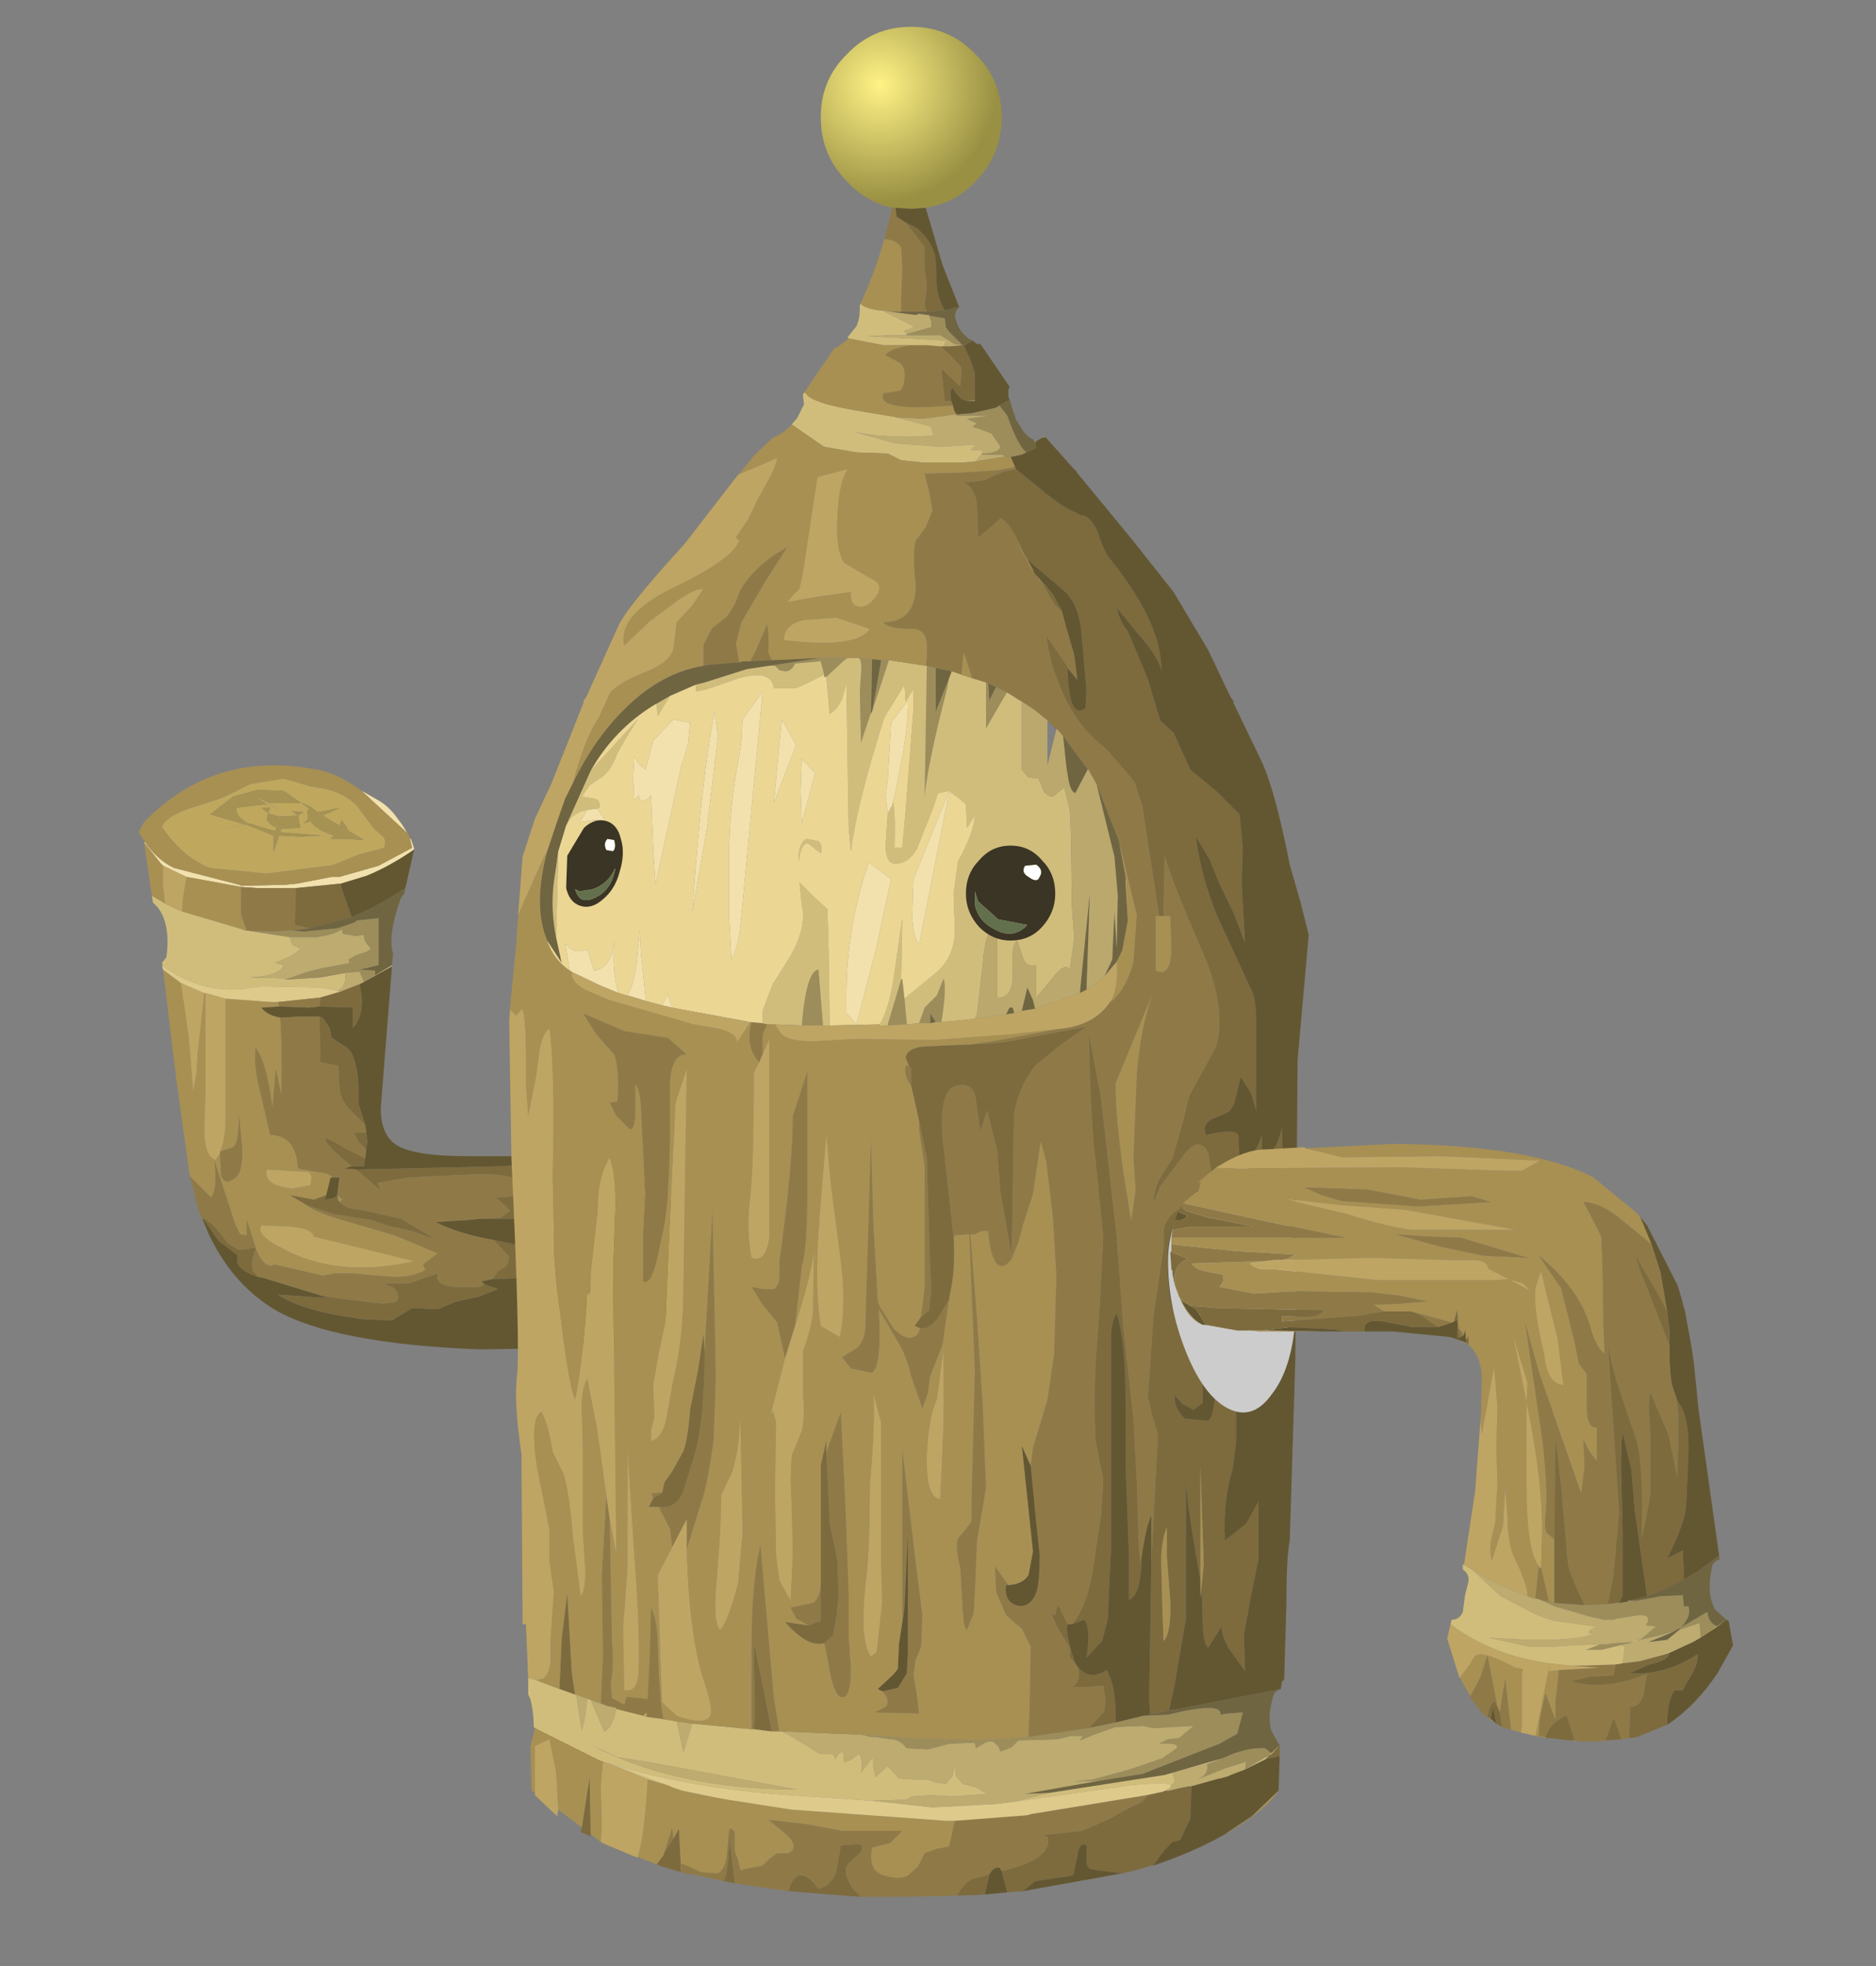 <?xml version="1.0" encoding="UTF-8" standalone="no"?>
<svg xmlns:xlink="http://www.w3.org/1999/xlink" height="88.0px" width="84.0px" xmlns="http://www.w3.org/2000/svg">
  <rect width="100%" height="100%" fill="#808080" stroke="none"/>
  <g transform="matrix(1.0, 0.0, 0.0, 1.0, 0.0, 0.0)">
    <use height="90.1" id="widget_mc" transform="matrix(1.0, 0.0, 0.0, 1.0, -0.15, -1.7)" width="81.6" xlink:href="#sprite0"/>
  </g>
  <defs>
    <g id="sprite0" transform="matrix(1.0, 0.0, 0.0, 1.0, 33.3, 42.45)">
      <use height="90.1" transform="matrix(1.0, 0.0, 0.0, 1.0, -33.3, -42.45)" width="81.6" xlink:href="#sprite1"/>
    </g>
    <g id="sprite1" transform="matrix(1.0, 0.0, 0.0, 1.0, 33.3, 42.45)">
      <use height="26.2" transform="matrix(1.0, 0.0, 0.0, 1.0, -26.95, -6.5)" width="24.15" xlink:href="#shape0"/>
      <use height="83.7" transform="matrix(1.0, 0.0, 0.0, 1.0, -10.35, -39.55)" width="35.8" xlink:href="#shape1"/>
      <use height="5.4" transform="matrix(1.0, 0.0, 0.0, 1.0, -7.9, -4.05)" width="22.0" xlink:href="#sprite2"/>
      <use height="10.9" transform="matrix(1.0, 0.0, 0.0, 1.0, 19.15, 11.55)" width="5.75" xlink:href="#sprite3"/>
      <use height="26.75" transform="matrix(1.0, 0.0, 0.0, 1.0, 19.25, 10.45)" width="25.2" xlink:href="#shape4"/>
    </g>
    <g id="shape0" transform="matrix(1.0, 0.0, 0.0, 1.0, 12.0, 13.05)">
      <path d="M0.15 -9.8 L0.1 -9.95 0.05 -10.0 -0.2 -10.4 -0.5 -10.8 0.1 -9.95 0.2 -9.75 0.15 -9.8 M-2.95 -7.75 L-1.8 -8.1 Q-0.8 -8.5 0.3 -9.25 L0.35 -9.3 -0.05 -7.55 Q-1.25 -6.75 -2.45 -6.25 L-2.9 -7.5 -2.95 -7.75 M11.05 5.05 L11.35 5.4 Q11.75 5.9 11.95 6.8 L12.05 7.4 12.1 9.7 Q11.9 13.0 9.25 13.0 L3.3 13.1 Q-3.2 12.85 -5.85 11.35 -7.7 10.25 -8.75 8.15 L-8.85 7.95 -9.15 7.25 -9.1 7.25 -8.4 8.25 -7.55 8.9 Q-7.75 9.5 -6.65 9.85 L-6.4 9.9 -3.95 10.65 -3.55 10.8 -5.75 10.65 Q-4.95 11.2 -3.2 11.55 L-1.95 11.75 -0.65 11.8 0.25 11.25 1.4 11.3 2.25 10.95 3.2 10.75 4.1 10.4 3.5 10.2 3.35 10.05 3.85 9.95 7.25 9.85 Q9.5 9.8 9.4 9.4 L9.2 9.15 8.7 9.1 5.55 8.55 3.9 8.2 Q2.4 7.95 1.3 7.4 L2.85 7.3 3.3 7.25 3.5 7.25 3.65 7.25 5.45 7.25 6.0 7.4 11.05 5.05 M6.25 4.45 L6.25 4.5 5.75 4.75 4.4 4.9 -2.25 5.05 -2.8 5.0 -2.45 4.9 -1.9 4.9 -1.85 4.55 -1.8 4.15 -1.75 3.8 -1.8 3.4 -1.85 3.05 -2.15 2.1 Q-2.1 0.55 -2.45 -0.15 -2.6 -0.4 -2.9 -0.55 L-3.35 -0.85 -3.45 -1.3 -3.75 -1.75 -3.9 -1.8 -4.75 -1.8 -5.65 -1.75 Q-6.25 -1.85 -6.5 -2.2 L-5.7 -2.25 -4.35 -2.2 -3.9 -2.25 -2.4 -2.2 -2.4 -1.3 Q-1.95 -1.75 -2.0 -2.65 L-2.1 -3.25 -1.9 -3.35 -0.65 -4.05 -1.15 2.3 Q-1.15 3.5 -0.45 3.95 0.35 4.45 2.7 4.45 L6.25 4.45 M-3.3 5.4 L-3.0 5.4 -3.1 6.2 Q-3.2 6.35 -3.65 6.4 L-3.6 6.2 -3.4 5.4 -3.3 5.4" fill="#635732" fill-rule="evenodd" stroke="none"/>
      <path d="M-11.7 -9.6 Q-11.15 -8.8 -10.4 -8.45 L-7.5 -7.7 -7.4 -7.65 -5.4 -7.7 -4.9 -7.75 -3.35 -8.05 -3.3 -8.05 -3.0 -8.05 -1.25 -8.55 0.25 -9.35 0.15 -9.8 0.2 -9.75 0.3 -9.45 0.35 -9.3 0.3 -9.25 Q-0.8 -8.5 -1.8 -8.1 L-2.95 -7.75 -4.95 -7.55 -6.7 -7.55 -7.4 -7.6 -9.85 -8.05 -10.9 -8.55 -11.0 -8.65 -11.75 -9.6 -11.7 -9.6 M0.05 -10.0 L-1.9 -11.8 -2.0 -11.9 -1.3 -11.5 Q-0.85 -11.25 -0.5 -10.8 L-0.2 -10.4 0.05 -10.0" fill="#f2e1ac" fill-rule="evenodd" stroke="none"/>
      <path d="M0.15 -9.8 L0.25 -9.35 -1.25 -8.55 -3.0 -8.05 -3.3 -8.05 -3.35 -8.05 -4.9 -7.75 -5.4 -7.7 -7.4 -7.65 -7.5 -7.7 -10.4 -8.45 Q-11.15 -8.8 -11.7 -9.6 L-12.0 -10.05 -11.75 -10.5 Q-8.6 -13.75 -4.0 -12.85 -3.1 -12.7 -2.0 -11.9 L-1.9 -11.8 0.05 -10.0 0.1 -9.95 0.15 -9.8 M-11.75 -9.6 L-11.0 -8.65 -10.9 -8.55 -10.9 -7.6 -10.8 -6.85 -11.4 -7.2 -11.75 -9.6 M-9.85 -8.05 L-7.4 -7.6 -7.4 -6.35 -7.15 -5.65 -7.25 -5.65 -7.35 -5.7 -10.05 -6.5 -10.0 -7.15 -9.85 -8.05 M-8.85 7.95 L-9.25 7.05 -9.15 7.25 -8.85 7.95 M-9.7 5.35 L-10.3 1.05 -10.9 -3.9 -10.1 -3.3 -9.75 -0.9 -9.55 1.55 -9.4 0.7 -9.35 -0.15 -9.05 -2.85 -9.0 -2.85 -9.0 1.65 -9.05 3.2 Q-9.05 4.4 -8.6 4.6 L-8.6 4.65 -8.35 4.35 -8.3 5.3 Q-8.15 5.8 -7.65 5.4 -7.35 5.2 -7.35 4.15 L-7.5 2.6 Q-7.5 3.85 -7.75 4.05 L-8.35 4.25 Q-8.1 3.75 -8.1 2.65 L-8.1 1.1 -8.1 -2.6 -6.05 -2.45 -5.75 -2.45 -5.7 -2.25 -6.5 -2.2 Q-6.25 -1.85 -5.65 -1.75 -5.55 -0.5 -5.6 1.75 L-5.85 0.55 -6.0 2.3 Q-6.25 0.3 -6.75 -0.4 -6.85 0.4 -6.55 1.55 L-6.1 3.5 Q-4.95 3.5 -4.85 5.0 L-4.05 5.15 Q-3.45 5.2 -3.3 5.4 L-3.4 5.4 -3.6 6.2 -4.15 6.4 -5.2 6.2 -4.45 6.65 Q-4.0 7.0 -2.55 7.4 L-0.5 8.0 1.4 8.8 0.75 9.3 0.85 9.55 Q0.2 9.9 -0.7 9.85 L-2.45 9.7 -3.2 9.7 -3.75 9.8 -5.9 9.3 Q-6.35 9.55 -6.75 8.6 L-6.75 8.55 -7.15 7.3 -7.15 8.0 -7.45 7.95 -7.65 7.55 -8.6 4.65 Q-8.45 5.95 -8.75 6.3 L-9.7 5.35 M-1.0 -9.35 Q-0.9 -9.7 -1.05 -9.85 L-1.45 -10.2 -2.2 -11.2 Q-2.85 -11.9 -4.0 -12.05 L-4.3 -12.1 -5.5 -12.45 -7.0 -12.2 -8.0 -11.7 -8.35 -11.55 -9.75 -11.1 Q-10.75 -10.75 -10.95 -10.3 -10.05 -8.95 -8.8 -8.45 L-6.25 -8.2 -3.55 -8.55 -3.45 -8.55 -3.25 -8.6 -2.15 -9.05 -1.0 -9.35 M-4.25 5.4 Q-4.3 5.15 -4.5 5.15 L-6.25 5.05 Q-6.45 5.75 -5.1 5.9 L-4.3 5.75 -4.25 5.4 M-3.1 6.2 L-2.85 6.4 -3.0 6.5 -3.05 6.45 -3.1 6.2 M-5.7 8.5 Q-3.15 9.95 0.35 9.15 L-4.15 8.05 Q-4.2 7.7 -5.2 7.6 L-6.5 7.55 Q-6.75 7.95 -5.7 8.5" fill="#a89053" fill-rule="evenodd" stroke="none"/>
      <path d="M-10.9 -4.05 L-10.95 -4.2 -10.75 -4.45 Q-10.55 -5.95 -11.15 -6.7 L-11.35 -6.9 -11.4 -7.2 -10.8 -6.85 -10.05 -6.5 -7.35 -5.7 -7.25 -5.65 -7.15 -5.65 -5.2 -5.35 -5.2 -5.25 -5.1 -5.0 -4.75 -4.85 Q-4.95 -4.55 -5.9 -4.2 L-5.5 -4.1 Q-5.6 -3.75 -6.45 -3.6 L-7.05 -3.55 -5.3 -3.5 -5.45 -3.45 -3.85 -3.55 -2.75 -3.75 Q-2.65 -3.25 -3.05 -2.95 L-3.85 -3.1 -6.45 -3.15 -6.9 -3.1 Q-9.0 -2.7 -10.9 -4.05 M-0.65 -4.05 L-1.9 -3.35 -1.4 -3.65 -0.65 -4.1 -0.65 -4.05" fill="#d1bd7b" fill-rule="evenodd" stroke="none"/>
      <path d="M-10.9 -8.55 L-9.85 -8.05 -10.0 -7.15 -10.05 -6.5 -10.8 -6.85 -10.9 -7.6 -10.9 -8.55 M-6.15 -11.35 L-5.75 -11.1 -6.25 -11.3 -6.85 -11.7 -6.15 -11.35 M-7.1 -10.45 L-7.05 -10.45 -7.2 -10.4 -8.65 -10.05 -7.25 -10.4 -7.1 -10.45 M-5.7 -10.75 L-5.5 -10.8 -5.65 -10.75 -6.25 -10.6 -5.7 -10.75 M-9.0 -2.85 L-8.1 -2.6 -8.1 1.1 -8.1 2.65 Q-8.1 3.75 -8.35 4.25 L-8.35 4.35 -8.6 4.65 -8.6 4.6 Q-9.05 4.4 -9.05 3.2 L-9.0 1.65 -9.0 -2.85 M-9.05 -2.85 L-9.35 -0.15 -9.4 0.7 -9.55 1.55 -9.75 -0.9 -10.1 -3.3 -9.05 -2.85 M-4.25 5.4 L-4.3 5.75 -5.1 5.9 Q-6.45 5.75 -6.25 5.05 L-4.5 5.15 Q-4.3 5.15 -4.25 5.4 M-5.7 8.5 Q-6.75 7.95 -6.5 7.55 L-5.2 7.6 Q-4.2 7.7 -4.15 8.05 L0.35 9.15 Q-3.15 9.95 -5.7 8.5" fill="#bfa563" fill-rule="evenodd" stroke="none"/>
      <path d="M-10.9 -3.9 L-10.95 -4.1 -10.9 -4.05 Q-9.0 -2.7 -6.9 -3.1 L-6.45 -3.15 -3.85 -3.1 -3.05 -2.95 -3.0 -2.9 -3.85 -2.65 -5.75 -2.45 -6.05 -2.45 -8.1 -2.6 -9.0 -2.85 -9.05 -2.85 -10.1 -3.3 -10.9 -3.9" fill="#deca8a" fill-rule="evenodd" stroke="none"/>
      <path d="M-1.0 -9.35 L-2.15 -9.05 -3.25 -8.6 -3.45 -8.55 -3.55 -8.55 -6.25 -8.2 -8.8 -8.45 Q-10.05 -8.95 -10.95 -10.3 -10.75 -10.75 -9.75 -11.1 L-8.35 -11.55 -8.0 -11.7 -7.0 -12.2 -5.5 -12.45 -4.3 -12.1 -4.0 -12.05 Q-2.85 -11.9 -2.2 -11.2 L-1.45 -10.2 -1.05 -9.85 Q-0.9 -9.7 -1.0 -9.35 M-6.15 -11.35 L-4.7 -11.35 -4.35 -11.1 -4.45 -11.0 -4.4 -10.65 -4.6 -10.45 -4.3 -10.55 Q-4.05 -10.15 -3.25 -9.9 L-3.4 -9.75 -2.65 -9.75 -1.9 -9.7 -2.65 -10.15 -2.65 -10.25 -2.9 -10.6 -3.0 -10.35 -3.75 -10.8 -2.95 -11.15 -3.95 -10.95 -4.05 -11.0 Q-4.3 -11.25 -4.7 -11.35 L-5.5 -11.9 -6.65 -11.95 -7.75 -11.65 -8.8 -10.85 -7.25 -10.4 -8.65 -10.05 -7.2 -10.4 -5.95 -9.9 -5.95 -9.15 -5.7 -9.9 -4.75 -9.85 -3.8 -9.9 -5.65 -10.05 -5.6 -10.2 -4.75 -10.25 -4.85 -10.8 -4.6 -10.95 -5.15 -11.0 -4.85 -10.8 -5.65 -10.75 -5.5 -10.8 -5.7 -10.75 -6.2 -10.9 -6.1 -11.15 -6.5 -11.15 -6.2 -10.9 -6.25 -10.6 Q-6.1 -10.35 -5.8 -10.25 L-5.9 -10.1 -7.05 -10.45 -7.1 -10.45 Q-7.7 -10.8 -7.6 -11.15 L-6.25 -11.3 -5.75 -11.1 -6.15 -11.35" fill="#bfa85e" fill-rule="evenodd" stroke="none"/>
      <path d="M-7.25 -10.4 L-8.8 -10.85 -7.75 -11.65 -6.65 -11.95 -5.5 -11.9 -4.7 -11.35 Q-4.3 -11.25 -4.05 -11.0 L-3.95 -10.95 -2.95 -11.15 -3.75 -10.8 -3.0 -10.35 -2.9 -10.6 -2.65 -10.25 -2.65 -10.15 -1.9 -9.7 -2.65 -9.75 -3.4 -9.75 -3.25 -9.9 Q-4.05 -10.15 -4.3 -10.55 L-4.6 -10.45 -4.4 -10.65 -4.45 -11.0 -4.35 -11.1 -4.7 -11.35 -6.15 -11.35 -6.85 -11.7 -6.25 -11.3 -7.6 -11.15 Q-7.7 -10.8 -7.1 -10.45 L-7.25 -10.4 M-7.05 -10.45 L-5.9 -10.1 -5.8 -10.25 Q-6.1 -10.35 -6.25 -10.6 L-6.2 -10.9 -6.5 -11.15 -6.1 -11.15 -6.2 -10.9 -5.7 -10.75 -6.25 -10.6 -5.65 -10.75 -4.85 -10.8 -5.15 -11.0 -4.6 -10.95 -4.85 -10.8 -4.75 -10.25 -5.6 -10.2 -5.65 -10.05 -3.8 -9.9 -4.75 -9.85 -5.7 -9.9 -5.95 -9.15 -5.95 -9.9 -7.2 -10.4 -7.05 -10.45" fill="#a69252" fill-rule="evenodd" stroke="none"/>
      <path d="M-4.95 -7.55 L-2.95 -7.75 -2.9 -7.5 -2.45 -6.25 -4.35 -5.75 -5.0 -5.9 -4.95 -7.55 M6.25 4.45 L9.15 4.5 10.65 4.8 11.05 5.05 6.0 7.4 5.45 7.25 3.65 7.25 4.2 7.2 4.65 6.9 4.35 6.6 4.0 6.3 4.8 6.25 5.45 5.9 Q5.15 5.25 3.25 5.25 L0.1 5.4 -1.3 5.65 -1.15 6.0 -1.95 5.3 -2.25 5.05 4.4 4.9 5.75 4.75 6.25 4.5 6.25 4.45 M3.85 9.95 L4.1 9.6 4.5 9.35 4.6 8.95 3.9 8.2 5.55 8.55 8.7 9.1 9.2 9.15 9.4 9.4 Q9.5 9.8 7.25 9.85 L3.85 9.95 M-3.0 6.5 Q-2.65 6.85 -2.05 6.85 L-0.25 7.25 1.35 8.2 0.25 7.8 -0.7 7.6 -1.6 7.3 -3.25 7.05 -4.45 6.65 -5.2 6.2 -4.15 6.4 -3.6 6.2 -3.65 6.4 Q-3.2 6.35 -3.1 6.2 L-3.05 6.45 -3.0 6.5 M-6.75 8.6 L-6.9 9.05 -6.9 9.55 -6.65 9.85 Q-7.75 9.5 -7.55 8.9 L-8.4 8.25 -9.1 7.25 Q-8.75 7.3 -8.0 8.35 L-7.5 8.65 -7.1 8.6 -6.75 8.55 -6.75 8.6 M-3.95 10.65 L-3.2 10.8 -1.1 11.05 -0.55 11.0 Q-0.3 10.95 -0.4 10.6 -0.45 10.35 -0.8 10.25 L-1.05 10.15 0.1 10.15 1.4 9.7 Q1.15 10.45 3.25 10.3 L3.5 10.2 4.1 10.4 3.2 10.75 2.25 10.95 1.4 11.3 0.25 11.25 -0.65 11.8 -1.95 11.75 -3.2 11.55 Q-4.95 11.2 -5.75 10.65 L-3.55 10.8 -3.95 10.65 M-2.1 -3.25 L-2.0 -2.65 Q-1.95 -1.75 -2.4 -1.3 L-2.4 -2.2 -3.9 -2.25 -3.85 -2.65 -3.0 -2.9 -2.1 -3.25 M-3.9 -1.8 L-3.75 -1.75 -3.45 -1.3 -3.35 -0.85 -2.9 -0.55 Q-2.6 -0.4 -2.45 -0.15 -2.1 0.55 -2.15 2.1 L-1.85 3.05 -2.5 2.4 Q-2.95 1.95 -3.0 1.4 L-3.05 0.4 -3.85 0.25 -3.9 -1.8 M-1.8 3.4 L-1.75 3.8 -1.8 4.15 -2.15 3.8 -2.35 3.4 -1.8 3.4 M-1.85 4.55 L-1.9 4.9 -2.45 4.9 Q-3.65 3.95 -3.65 3.65 -3.35 3.7 -2.75 4.1 L-1.85 4.55" fill="#7d6b3e" fill-rule="evenodd" stroke="none"/>
      <path d="M-2.45 -6.25 Q-1.25 -6.75 -0.05 -7.55 L-0.1 -7.3 -0.25 -7.1 Q-0.85 -5.45 -0.6 -4.6 L-0.65 -4.1 -1.4 -3.65 -1.4 -3.85 -2.1 -3.9 -1.25 -4.1 -1.25 -6.2 -2.2 -6.1 -2.35 -6.0 -3.1 -5.75 -4.6 -5.6 -5.1 -5.65 -4.35 -5.75 -2.45 -6.25" fill="#706541" fill-rule="evenodd" stroke="none"/>
      <path d="M-7.4 -7.6 L-6.7 -7.55 -4.95 -7.55 -5.0 -5.9 -4.35 -5.75 -5.1 -5.65 -5.15 -5.65 -6.0 -5.6 -7.15 -5.65 -7.4 -6.35 -7.4 -7.6 M-9.25 7.05 L-9.4 6.55 -9.6 5.7 -9.7 5.35 -8.75 6.3 Q-8.45 5.95 -8.6 4.65 L-7.65 7.55 -7.45 7.95 -7.15 8.0 -7.15 7.3 -6.75 8.55 -7.1 8.6 -7.5 8.65 -8.0 8.35 Q-8.75 7.3 -9.1 7.25 L-9.15 7.25 -9.25 7.05 M-2.25 5.05 L-1.95 5.3 -1.15 6.0 -1.3 5.65 0.1 5.4 3.25 5.25 Q5.15 5.25 5.45 5.9 L4.8 6.25 4.0 6.3 4.35 6.6 4.65 6.9 4.2 7.2 3.65 7.25 3.5 7.25 3.3 7.25 2.85 7.3 1.3 7.4 Q2.4 7.95 3.9 8.2 L4.6 8.95 4.5 9.35 4.1 9.6 3.85 9.95 3.35 10.05 3.5 10.2 3.25 10.3 Q1.15 10.45 1.4 9.7 L0.1 10.15 -1.05 10.15 -0.8 10.25 Q-0.45 10.35 -0.4 10.6 -0.3 10.95 -0.55 11.0 L-1.1 11.05 -3.2 10.8 -3.95 10.65 -6.4 9.9 -6.65 9.85 -6.9 9.55 -6.9 9.05 -6.75 8.6 Q-6.35 9.55 -5.9 9.3 L-3.75 9.8 -3.2 9.7 -2.45 9.7 -0.7 9.85 Q0.2 9.9 0.85 9.55 L0.75 9.3 1.4 8.8 -0.5 8.0 -2.55 7.4 Q-4.0 7.0 -4.45 6.65 L-3.25 7.05 -1.6 7.3 -0.7 7.6 0.25 7.8 1.35 8.2 -0.25 7.25 -2.05 6.85 Q-2.65 6.85 -3.0 6.5 L-2.85 6.4 -3.1 6.2 -3.0 5.4 -3.3 5.4 Q-3.45 5.2 -4.05 5.15 L-4.85 5.0 Q-4.95 3.5 -6.1 3.5 L-6.55 1.55 Q-6.85 0.4 -6.75 -0.4 -6.25 0.3 -6.0 2.3 L-5.85 0.55 -5.6 1.75 Q-5.55 -0.5 -5.65 -1.75 L-4.75 -1.8 -3.9 -1.8 -3.85 0.25 -3.05 0.4 -3.0 1.4 Q-2.95 1.95 -2.5 2.4 L-1.85 3.05 -1.8 3.4 -2.35 3.4 -2.15 3.8 -1.8 4.15 -1.85 4.55 -2.75 4.1 Q-3.35 3.7 -3.65 3.65 -3.65 3.95 -2.45 4.9 L-2.8 5.0 -2.25 5.05 M-3.9 -2.25 L-4.35 -2.2 -5.7 -2.25 -5.75 -2.45 -3.85 -2.65 -3.9 -2.25 M-8.35 4.35 L-8.35 4.25 -7.75 4.05 Q-7.5 3.85 -7.5 2.6 L-7.35 4.15 Q-7.35 5.2 -7.65 5.4 -8.15 5.8 -8.3 5.3 L-8.35 4.35" fill="#8f7a47" fill-rule="evenodd" stroke="none"/>
      <path d="M-5.1 -5.65 L-4.6 -5.6 -3.1 -5.75 -2.35 -6.0 -2.2 -6.1 -1.25 -6.2 -1.25 -4.1 -2.1 -3.9 -1.4 -3.85 -1.4 -3.65 -1.9 -3.35 -2.1 -3.8 -2.2 -3.8 -2.75 -3.75 -3.85 -3.55 -5.45 -3.45 -5.3 -3.5 -4.45 -3.8 -3.85 -3.95 -2.55 -4.2 -2.6 -4.35 -2.25 -4.55 -2.1 -4.6 Q-1.7 -4.7 -1.6 -4.85 -1.95 -5.2 -1.9 -5.45 L-2.25 -5.4 -2.85 -5.5 -2.9 -5.7 Q-3.25 -5.5 -3.5 -5.45 L-4.0 -5.35 -4.4 -5.35 -5.2 -5.35 -7.15 -5.65 -6.0 -5.6 -5.15 -5.65 -5.1 -5.65" fill="#9c8d5b" fill-rule="evenodd" stroke="none"/>
      <path d="M-1.9 -3.35 L-2.1 -3.25 -3.0 -2.9 -3.05 -2.95 Q-2.65 -3.25 -2.75 -3.75 L-2.2 -3.8 -2.1 -3.8 -1.9 -3.35 M-5.2 -5.35 L-4.4 -5.35 -4.0 -5.35 -3.5 -5.45 Q-3.25 -5.5 -2.9 -5.7 L-2.85 -5.5 -2.25 -5.4 -1.9 -5.45 Q-1.95 -5.2 -1.6 -4.85 -1.7 -4.7 -2.1 -4.6 L-2.25 -4.55 -2.6 -4.35 -2.55 -4.2 -3.85 -3.95 -4.45 -3.8 -5.3 -3.5 -7.05 -3.55 -6.45 -3.6 Q-5.6 -3.75 -5.5 -4.1 L-5.9 -4.2 Q-4.95 -4.55 -4.75 -4.85 L-5.1 -5.0 -5.2 -5.25 -5.2 -5.35" fill="#bdab6f" fill-rule="evenodd" stroke="none"/>
    </g>
    <g id="shape1" transform="matrix(1.0, 0.0, 0.0, 1.0, 17.85, 41.8)">
      <path d="M-0.7 -33.7 Q-1.85 -33.95 -2.7 -34.85 -3.9 -36.05 -3.9 -37.75 -3.9 -39.45 -2.7 -40.6 -1.55 -41.8 0.15 -41.8 1.85 -41.8 3.0 -40.6 4.2 -39.45 4.2 -37.75 4.2 -36.05 3.0 -34.85 2.1 -33.9 0.8 -33.7 L0.15 -33.65 -0.55 -33.7 -0.7 -33.7" fill="url(#gradient0)" fill-rule="evenodd" stroke="none"/>
      <path d="M16.65 35.1 L16.65 35.6 16.0 35.75 16.65 35.1 M11.0 40.5 L10.9 40.5 10.25 40.7 9.6 40.85 8.4 40.7 8.15 40.65 8.0 40.45 8.0 39.6 Q7.65 39.45 7.6 40.05 L7.4 40.95 5.7 41.2 5.15 41.65 4.45 41.7 4.2 40.75 Q6.55 40.2 6.25 39.2 L5.95 39.15 7.8 38.95 8.95 38.45 10.05 37.85 10.5 37.65 10.75 37.35 10.7 37.35 11.4 37.2 11.55 37.15 11.65 37.15 11.7 37.15 12.1 37.05 12.6 36.95 12.7 36.95 12.65 38.4 12.2 39.35 11.85 39.45 Q11.45 39.8 11.0 40.5 M3.45 41.8 L2.2 41.85 Q2.5 41.3 2.9 41.1 L3.65 40.9 3.45 41.8 M-2.1 41.9 L-2.85 41.85 -5.35 41.65 Q-5.2 41.1 -4.9 40.95 -4.5 40.85 -4.0 41.55 -3.4 41.4 -3.2 40.75 L-3.0 39.6 -2.25 39.55 Q-1.9 39.55 -2.15 39.95 L-2.6 40.35 Q-2.85 40.55 -2.75 40.95 L-2.75 41.0 -2.7 41.1 -2.5 41.5 -2.1 41.9 M-7.75 41.3 L-8.25 41.2 Q-8.0 40.7 -8.0 39.15 L-7.75 41.3 M-10.15 40.8 L-11.0 40.55 -11.25 40.45 -10.95 40.05 -10.85 39.85 -10.5 39.3 -10.25 38.85 -10.15 40.8 M-14.2 39.1 L-14.2 39.2 -14.65 39.0 -14.6 38.8 -14.25 36.55 -14.2 39.1 M0.85 -29.05 L0.75 -29.3 0.85 -30.2 0.75 -31.05 0.75 -31.95 -0.1 -33.05 0.4 -32.8 Q1.2 -32.1 1.25 -31.3 L1.3 -30.1 Q1.4 -29.55 1.65 -29.1 L0.85 -29.05 M2.45 -27.55 L2.5 -27.55 2.8 -26.9 3.0 -26.3 3.0 -25.1 2.65 -25.05 Q2.3 -25.1 2.0 -25.65 1.85 -25.5 1.95 -25.05 L1.65 -25.05 1.5 -26.5 2.35 -25.7 2.4 -26.55 1.9 -27.1 1.45 -27.5 1.6 -27.5 1.85 -27.5 1.9 -27.5 2.45 -27.55 M4.85 -22.0 L6.2 -20.9 Q7.0 -20.25 7.55 -20.05 7.65 -19.95 7.95 -19.9 8.35 -19.65 8.55 -19.05 8.8 -18.3 9.0 -18.05 11.4 -15.1 11.35 -12.95 11.3 -13.5 10.25 -14.7 L9.35 -15.8 Q9.5 -15.15 9.85 -14.75 L10.75 -12.6 11.3 -10.75 11.9 -10.2 12.65 -8.55 13.8 -7.6 14.85 -6.55 15.0 -5.05 14.95 -3.5 15.1 -0.8 14.6 -2.1 13.95 -3.45 13.5 -4.55 12.9 -5.55 Q13.1 -3.85 13.85 -2.0 L15.4 1.35 Q15.6 1.75 15.6 2.85 L15.6 6.7 15.35 5.9 14.9 5.2 14.7 6.05 Q14.6 6.6 14.3 6.8 L13.6 7.1 Q13.15 7.35 13.35 7.8 14.65 7.5 14.8 7.8 L14.85 8.95 Q15.55 8.85 15.85 7.8 L15.85 8.95 Q16.45 8.7 16.75 7.5 L16.8 9.2 16.65 9.2 15.7 9.3 Q13.75 9.9 12.7 11.55 L12.2 11.45 Q11.4 12.1 11.7 14.8 11.8 15.7 12.1 16.05 L12.5 16.35 12.85 16.7 Q13.2 17.25 13.2 19.2 L13.2 19.8 12.8 20.1 12.3 19.85 11.95 19.45 Q11.9 20.0 12.4 20.5 L13.45 20.6 Q13.7 20.4 13.75 19.4 L13.85 18.1 Q14.3 16.1 14.6 15.75 L14.75 16.5 14.7 17.2 14.7 21.5 14.55 22.75 Q14.1 24.15 14.2 25.95 L15.15 25.2 15.7 24.2 15.7 26.8 15.35 28.5 15.05 30.2 15.1 31.8 14.45 30.9 Q14.05 30.3 14.05 29.8 L13.45 30.75 Q13.2 30.55 13.2 29.45 L13.15 28.05 13.25 27.0 13.1 22.6 13.1 27.7 12.9 26.6 Q12.5 24.25 12.45 23.25 L12.45 29.45 11.95 32.4 11.7 33.55 10.85 33.75 10.8 33.1 10.85 30.25 10.9 26.9 11.2 21.2 10.95 20.4 10.75 19.55 11.0 15.9 11.45 12.85 11.45 12.1 Q11.5 11.75 11.7 11.5 11.9 11.2 12.5 10.95 13.15 10.7 13.3 10.45 L13.6 9.55 13.45 8.6 Q13.05 7.8 12.35 8.7 L11.3 10.1 11.0 10.85 Q11.0 10.35 11.25 9.8 L11.85 8.85 12.25 7.45 12.6 6.05 13.8 3.85 Q14.3 2.1 13.15 -0.5 11.65 -3.95 11.5 -4.75 L11.45 -2.5 11.45 -2.0 11.25 -2.0 11.1 -3.0 10.5 -6.9 10.15 -8.0 9.0 -9.35 8.5 -9.8 Q7.6 -10.55 6.95 -11.95 6.35 -13.25 6.2 -14.55 L7.15 -13.15 7.15 -13.1 Q7.2 -10.75 7.95 -11.3 L8.0 -12.1 7.75 -14.9 Q7.6 -16.0 7.0 -16.55 L5.35 -17.95 5.15 -18.3 Q4.65 -19.55 4.15 -19.8 L3.65 -19.35 3.15 -18.95 3.1 -20.3 Q3.05 -21.15 2.5 -21.4 L3.4 -21.5 4.3 -21.9 4.85 -22.0 M2.8 3.75 L3.9 3.7 4.6 3.6 8.0 2.95 6.8 3.8 5.7 4.7 Q4.95 5.65 4.75 6.9 L4.65 13.2 4.15 10.4 4.0 8.5 3.55 6.7 3.25 7.65 3.05 6.25 Q2.95 5.4 2.15 5.6 1.25 5.85 1.65 8.8 L2.05 12.4 Q2.15 13.85 1.85 15.1 L1.85 15.15 1.35 16.0 Q0.9 16.55 0.55 16.45 L0.3 16.35 0.55 16.0 0.95 15.65 1.05 14.7 1.0 13.75 0.85 8.85 0.5 7.15 0.15 5.6 0.15 4.85 0.05 4.7 -0.1 4.35 Q-0.05 3.95 0.6 3.85 L1.55 3.8 2.8 3.75 M8.1 34.35 L8.8 33.6 8.85 33.05 8.75 32.45 8.1 32.5 7.4 32.5 Q7.8 32.15 7.6 31.6 8.15 32.25 8.9 31.75 9.3 32.45 9.3 33.6 L9.3 34.1 8.1 34.35 M7.5 31.45 L7.25 31.2 7.25 30.75 6.7 29.85 6.4 29.2 6.6 29.3 Q6.6 29.1 6.75 28.85 L6.95 29.3 7.15 29.7 Q7.05 30.05 7.4 31.15 L7.5 31.45 M7.35 29.7 Q8.15 28.8 8.4 26.45 L8.65 24.85 8.75 23.25 8.4 21.45 8.35 19.7 8.4 18.15 8.6 15.3 8.75 12.35 8.4 8.9 Q8.2 7.5 8.1 3.25 L8.65 6.15 9.35 12.35 9.65 16.45 10.1 20.5 10.25 23.3 10.35 26.35 10.45 27.15 Q10.35 28.5 9.9 28.6 L9.9 26.7 9.75 22.6 9.75 19.85 Q9.75 17.0 9.35 15.8 9.1 16.15 9.1 16.9 L9.1 18.1 9.1 26.3 8.95 29.5 8.7 30.45 8.0 31.2 Q8.2 29.85 7.9 29.5 L7.35 29.7 M6.5 -16.4 L6.9 -15.65 6.6 -15.9 6.0 -16.9 5.9 -17.05 6.5 -16.4 M11.6 26.65 L11.6 25.35 Q11.3 26.05 11.35 27.2 L11.4 29.1 11.45 30.45 Q11.8 30.1 11.75 28.65 L11.6 26.65 M-6.1 34.5 L-6.9 34.4 -6.85 33.75 -6.9 30.5 -6.45 32.65 -6.1 34.5 M-14.9 32.85 L-15.6 32.6 -15.5 30.35 -15.25 28.3 -15.05 31.85 -14.9 32.85 M-11.4 24.05 L-11.0 23.85 -11.0 23.8 -10.9 23.35 -10.55 22.85 -10.05 21.95 Q-9.85 21.4 -9.75 20.1 L-9.4 18.35 -9.15 16.7 -9.1 17.5 Q-9.1 20.35 -9.5 21.95 L-10.05 23.75 Q-10.35 24.55 -11.15 24.45 L-11.6 24.45 -11.4 24.05 M-3.65 22.0 L-3.5 25.2 -3.15 26.85 -3.1 28.45 -3.2 29.35 -3.35 30.2 -3.75 30.55 Q-4.5 30.75 -5.5 29.6 L-4.45 29.75 -3.9 29.55 -3.9 27.95 -3.9 22.6 -3.65 21.45 -3.65 22.0" fill="#7d6b3e" fill-rule="evenodd" stroke="none"/>
      <path d="M2.2 41.85 L-0.15 41.9 -0.45 41.9 -2.1 41.9 -2.5 41.5 -2.7 41.1 -2.75 41.0 -2.75 40.95 Q-2.85 40.55 -2.6 40.35 L-2.15 39.95 Q-1.9 39.55 -2.25 39.55 L-3.0 39.6 -3.2 40.75 Q-3.4 41.4 -4.0 41.55 -4.5 40.85 -4.9 40.95 -5.2 41.1 -5.35 41.65 L-7.75 41.3 -8.0 39.15 Q-8.0 40.7 -8.25 41.2 L-9.6 40.9 -9.75 40.9 -10.15 40.8 -10.15 40.4 -9.25 40.8 -8.5 40.85 Q-8.15 40.65 -8.1 39.95 L-8.0 38.9 -7.95 38.85 Q-7.7 38.9 -7.75 39.25 L-7.75 39.85 -7.6 40.25 -7.5 40.7 -6.5 40.5 -6.2 40.2 -5.85 39.95 -5.35 39.95 Q-4.85 39.7 -5.4 39.15 L-6.25 38.45 -4.55 38.65 -2.9 38.95 -0.25 38.95 -0.8 39.5 -1.6 39.7 Q-1.8 40.75 -1.05 40.95 -0.35 41.15 0.0 40.95 L0.45 40.55 0.75 39.95 1.3 39.75 1.85 39.65 2.1 38.5 5.35 38.25 5.5 38.2 10.7 37.35 10.75 37.35 10.5 37.65 10.05 37.85 8.95 38.45 7.8 38.95 5.95 39.15 6.25 39.2 Q6.55 40.2 4.2 40.75 L4.1 40.6 Q3.85 40.55 3.65 40.9 L2.9 41.1 Q2.5 41.3 2.2 41.85 M-1.05 -32.3 L-0.7 -33.7 -0.55 -33.7 -0.5 -33.3 -0.1 -33.05 0.75 -31.95 0.75 -31.05 0.85 -30.2 0.75 -29.3 0.85 -29.05 -0.25 -29.05 -0.3 -29.05 -0.3 -29.7 -0.25 -30.95 -0.3 -31.9 Q-0.45 -32.25 -1.05 -32.3 M1.45 -27.5 L1.9 -27.1 2.4 -26.55 2.35 -25.7 1.5 -26.5 1.65 -25.05 1.95 -25.05 2.0 -24.85 Q-1.45 -24.55 -1.1 -25.4 L-0.4 -25.5 Q-0.2 -25.55 -0.15 -26.05 -0.1 -26.55 -0.35 -26.75 L-1.0 -27.1 Q-0.85 -27.35 -0.15 -27.5 L0.1 -27.55 0.85 -27.55 1.45 -27.5 M4.8 -22.1 L4.85 -22.0 4.3 -21.9 3.4 -21.5 2.5 -21.4 Q3.05 -21.15 3.1 -20.3 L3.15 -18.95 3.65 -19.35 4.15 -19.8 Q4.65 -19.55 5.15 -18.3 L4.9 -18.6 5.25 -18.1 5.5 -17.6 5.65 -17.4 5.7 -17.3 6.0 -16.9 6.6 -15.9 6.9 -15.65 7.1 -14.9 7.45 -13.7 7.6 -12.55 7.15 -13.1 7.15 -13.15 6.2 -14.55 Q6.35 -13.25 6.95 -11.95 7.6 -10.55 8.5 -9.8 L9.0 -9.35 10.15 -8.0 10.5 -6.9 11.1 -3.0 11.25 -2.0 11.1 -2.0 11.1 0.45 Q11.75 0.75 11.8 -0.45 L11.75 -2.0 11.45 -2.0 11.45 -2.5 11.5 -4.75 Q11.65 -3.95 13.15 -0.5 14.3 2.1 13.8 3.85 L12.6 6.05 12.25 7.45 11.85 8.85 11.25 9.8 Q11.0 10.35 11.0 10.85 L11.3 10.1 12.35 8.7 Q13.05 7.8 13.45 8.6 L13.6 9.55 13.3 10.45 Q13.15 10.7 12.5 10.95 11.9 11.2 11.7 11.5 11.5 11.75 11.45 12.1 L11.45 12.85 11.0 15.9 10.75 19.55 10.95 20.4 11.2 21.2 10.9 26.9 10.9 24.85 Q10.65 25.35 10.45 26.85 L10.45 27.15 10.35 26.35 10.25 23.3 10.1 20.5 9.65 16.45 9.35 12.35 8.65 6.15 8.1 3.25 Q8.2 7.5 8.4 8.9 L8.75 12.35 8.6 15.3 8.4 18.15 8.35 19.7 8.4 21.45 8.75 23.25 8.65 24.85 8.4 26.45 Q8.15 28.8 7.35 29.7 L7.15 29.7 6.95 29.3 6.75 28.85 Q6.6 29.1 6.6 29.3 L6.4 29.2 6.7 29.85 7.25 30.75 7.25 31.2 7.5 31.45 7.6 31.6 Q7.8 32.15 7.4 32.5 L8.1 32.5 8.75 32.45 8.85 33.05 8.8 33.6 8.1 34.35 5.4 34.75 5.45 33.4 5.5 30.7 5.1 29.9 4.4 29.3 3.95 28.25 3.9 27.1 4.5 27.95 4.4 27.95 Q4.3 28.65 4.85 28.85 5.4 29.0 5.7 28.4 5.9 28.05 5.9 26.6 L5.7 24.7 5.5 22.6 5.6 21.8 6.25 19.65 6.55 17.6 6.65 14.1 6.5 11.55 6.2 9.0 5.95 8.1 5.6 10.45 5.15 11.85 4.95 12.6 4.65 13.35 Q4.15 14.0 3.85 13.35 3.65 12.9 3.6 12.1 L3.3 12.1 3.0 12.25 2.8 12.25 3.1 16.05 3.35 19.85 3.5 23.6 3.1 25.95 3.0 28.35 2.95 29.2 2.65 29.95 Q2.5 29.8 2.5 29.5 L2.45 29.05 2.35 27.2 Q2.1 26.2 2.25 25.85 L2.55 25.5 2.85 25.1 2.85 24.2 3.0 18.35 2.75 12.25 2.1 12.3 2.05 12.4 1.65 8.8 Q1.25 5.85 2.15 5.6 2.95 5.4 3.05 6.25 L3.25 7.65 3.55 6.7 4.0 8.5 4.15 10.4 4.65 13.2 4.75 6.9 Q4.95 5.65 5.7 4.7 L6.8 3.8 8.0 2.95 4.6 3.6 3.9 3.7 2.8 3.75 3.85 3.6 6.8 3.05 Q8.35 2.9 9.05 1.85 L9.15 1.8 Q9.8 1.2 10.1 0.05 L10.25 -2.05 9.45 -5.35 8.45 -7.9 8.05 -8.6 7.95 -8.7 6.95 -10.05 6.65 -10.4 6.5 -10.5 6.25 -10.75 5.7 -11.2 5.1 -11.6 5.0 -11.65 4.45 -12.0 3.95 -12.25 3.6 -12.4 3.5 -12.45 2.85 -12.65 2.85 -12.75 2.5 -13.8 2.4 -12.8 1.95 -12.95 1.25 -13.1 0.85 -13.2 0.8 -13.2 0.85 -13.55 0.85 -14.15 Q0.8 -14.9 0.1 -14.85 -0.85 -14.85 -1.1 -15.15 0.35 -15.15 0.35 -16.8 0.2 -18.3 0.35 -18.8 L0.8 -19.4 1.1 -20.15 0.95 -21.0 0.75 -21.8 2.4 -21.85 4.0 -21.95 4.8 -22.1 M10.25 5.1 Q10.4 3.1 10.95 1.5 L9.3 5.5 Q9.3 7.0 9.65 9.45 L10.0 11.65 10.2 10.25 10.1 8.85 10.25 5.1 M0.05 4.7 L0.15 4.85 0.15 5.6 Q-0.2 5.15 -0.1 4.7 L0.05 4.7 M0.5 7.15 L0.85 8.85 1.0 13.75 1.05 14.7 0.95 15.65 0.55 16.0 0.6 15.85 0.75 14.65 0.75 9.2 0.5 7.55 0.5 7.15 M0.55 16.45 Q0.9 16.55 1.35 16.0 L1.85 15.15 1.55 17.2 1.0 18.6 0.9 19.35 0.65 20.05 0.15 18.6 Q-0.1 17.6 -0.4 17.15 L-1.3 15.6 Q-1.15 18.1 -1.6 18.45 L-2.55 18.25 -2.95 17.75 -2.3 17.35 Q-1.9 17.0 -1.9 16.3 L-1.65 7.95 -1.55 11.6 -1.35 15.2 -1.3 15.4 -0.65 16.45 Q0.05 17.15 0.45 16.7 L0.55 16.45 M-0.15 28.95 L-0.25 29.5 -0.25 21.85 0.3 26.5 0.65 29.3 0.6 30.7 0.35 31.3 0.25 31.95 0.4 32.85 0.5 33.7 -1.5 33.65 -1.0 33.4 Q-0.85 33.3 -0.95 32.95 L-1.15 32.7 -0.45 32.55 -0.05 31.9 0.0 30.95 0.0 25.7 -0.15 28.95 M-5.75 34.5 L-6.1 34.5 -6.45 32.65 -6.9 30.5 -6.85 33.75 -6.9 34.4 -7.0 34.4 -7.0 30.7 Q-7.0 27.85 -6.6 26.15 L-6.0 33.0 -5.75 34.5 M-10.95 33.95 L-11.7 33.85 -11.7 33.65 -11.85 33.8 -13.05 33.5 -13.05 33.45 -13.5 33.35 -13.75 33.25 -13.65 31.1 -13.7 27.5 -13.5 23.95 -13.35 25.0 -13.25 30.45 Q-13.15 31.5 -13.3 32.35 L-13.25 33.0 -12.7 33.3 -12.6 32.95 -12.1 33.0 -11.65 33.05 -11.55 31.0 -11.5 28.95 Q-11.25 29.45 -11.2 30.4 L-11.15 31.95 -11.05 33.3 -10.95 33.95 M-10.5 39.3 L-10.85 39.85 -10.95 40.05 -10.55 38.8 -10.5 39.3 M-9.15 -13.2 L-9.15 -14.15 -8.75 -14.9 -8.1 -15.4 -7.75 -15.95 -7.5 -16.6 Q-6.75 -17.8 -5.4 -18.5 L-6.4 -16.95 -7.45 -15.15 -7.7 -14.2 -7.55 -13.35 -8.8 -13.25 -9.15 -13.2 M-7.05 -13.4 L-6.8 -13.9 -6.3 -15.05 Q-6.2 -14.65 -6.25 -13.8 L-6.1 -13.45 -7.05 -13.4 M-7.0 2.75 L-6.5 2.8 -6.3 2.85 -6.5 3.3 -6.5 4.15 -6.65 4.55 Q-7.3 3.85 -7.0 2.75 M-5.5 17.8 L-5.85 16.2 -6.5 15.4 -7.0 14.6 -6.5 14.7 -6.0 14.7 Q-5.75 14.55 -5.75 14.15 L-5.75 13.45 Q-5.15 9.15 -5.15 6.95 L-4.5 4.95 -4.5 10.25 Q-4.5 12.9 -4.75 13.7 L-5.05 16.35 -5.5 17.8 M-13.15 4.2 L-13.95 3.3 -14.55 2.35 -12.7 3.15 -10.75 3.45 -9.9 4.2 Q-10.55 4.15 -10.65 5.4 L-10.65 7.05 Q-10.65 10.6 -10.95 12.0 L-11.25 13.4 Q-11.5 14.5 -11.85 14.35 L-11.85 12.4 -11.75 10.45 -11.9 7.7 -11.95 6.55 Q-12.0 5.75 -12.2 5.55 L-12.2 6.7 Q-12.2 7.55 -12.45 7.55 L-13.05 6.95 -13.35 6.35 -13.0 6.3 Q-12.9 4.85 -13.15 4.2 M-11.0 23.8 L-11.0 23.85 -11.4 24.05 -11.5 23.85 -11.0 23.8 M-11.15 24.45 Q-10.35 24.55 -10.05 23.75 L-9.5 21.95 Q-9.1 20.35 -9.1 17.5 L-8.75 11.2 -8.65 15.85 -8.6 18.7 -8.7 21.5 Q-9.0 23.6 -9.25 24.25 L-9.9 26.35 -9.9 25.0 -10.55 26.25 -10.65 25.45 -11.15 24.45 M-3.65 22.0 L-3.0 20.2 -2.8 24.25 -2.65 28.3 -2.65 30.25 -2.55 31.65 Q-2.55 32.85 -2.85 32.95 -3.2 33.1 -3.45 32.05 L-3.7 30.7 -3.75 30.55 -3.35 30.2 -3.2 29.35 -3.1 28.45 -3.15 26.85 -3.5 25.2 -3.65 22.0 M-4.45 29.75 L-5.0 29.45 -5.25 28.95 -4.25 28.75 Q-3.95 28.55 -3.9 27.95 L-3.9 29.55 -4.45 29.75" fill="#8f7a47" fill-rule="evenodd" stroke="none"/>
      <path d="M0.8 -33.7 L1.55 -31.15 2.3 -29.25 2.25 -29.2 2.25 -29.25 1.65 -29.1 Q1.4 -29.55 1.3 -30.1 L1.25 -31.3 Q1.2 -32.1 0.4 -32.8 L-0.1 -33.05 -0.5 -33.3 -0.55 -33.7 0.15 -33.65 0.8 -33.7 M2.9 -27.75 L3.1 -27.6 3.25 -27.6 4.55 -25.7 4.5 -25.55 4.5 -25.25 4.55 -25.1 4.1 -24.85 3.95 -24.75 2.85 -24.5 2.2 -24.45 2.1 -24.55 1.95 -25.05 Q1.85 -25.5 2.0 -25.65 2.3 -25.1 2.65 -25.05 L3.0 -25.05 3.0 -25.1 3.0 -26.3 2.8 -26.9 2.5 -27.55 2.55 -27.55 2.9 -27.75 M5.75 -23.25 L6.0 -23.4 6.05 -23.4 6.15 -23.45 7.35 -22.1 7.55 -21.9 7.6 -21.8 7.65 -21.75 10.0 -18.9 11.9 -16.5 13.45 -13.9 14.45 -11.8 14.6 -11.6 14.55 -11.6 15.85 -8.9 Q16.45 -7.6 17.1 -4.3 L17.6 -2.55 17.95 -1.15 17.45 4.45 17.35 17.85 17.1 25.95 Q16.95 26.7 16.95 28.85 L16.85 32.2 16.75 32.25 16.7 32.6 12.35 33.45 11.7 33.55 11.95 32.4 12.45 29.45 12.45 23.25 Q12.5 24.25 12.9 26.6 L13.1 27.7 13.1 28.5 13.15 28.05 13.2 29.45 Q13.2 30.55 13.45 30.75 L14.05 29.8 Q14.05 30.3 14.45 30.9 L15.1 31.8 15.05 30.2 15.35 28.5 15.7 26.8 15.7 24.2 15.15 25.2 14.2 25.95 Q14.1 24.15 14.55 22.75 L14.7 21.5 14.7 17.2 14.75 16.5 14.6 15.75 Q14.3 16.1 13.85 18.1 L13.75 19.4 Q13.7 20.4 13.45 20.6 L12.4 20.5 Q11.9 20.0 11.95 19.45 L12.3 19.85 12.8 20.1 13.2 19.8 13.2 19.2 Q13.2 17.25 12.85 16.7 L12.5 16.35 12.1 16.05 Q11.8 15.7 11.7 14.8 11.4 12.1 12.2 11.45 L12.7 11.55 Q13.75 9.9 15.7 9.3 L16.65 9.2 17.35 9.25 16.8 9.2 16.75 7.5 Q16.45 8.7 15.85 8.95 L15.85 7.8 Q15.55 8.85 14.85 8.95 L14.8 7.8 Q14.65 7.5 13.35 7.8 13.15 7.35 13.6 7.1 L14.3 6.8 Q14.6 6.6 14.7 6.05 L14.9 5.2 15.35 5.9 15.6 6.7 15.6 2.85 Q15.6 1.75 15.4 1.35 L13.85 -2.0 Q13.1 -3.85 12.9 -5.55 L13.5 -4.55 13.95 -3.45 14.6 -2.1 15.1 -0.8 14.95 -3.5 15.0 -5.05 14.85 -6.55 13.8 -7.6 12.65 -8.55 11.9 -10.2 11.3 -10.75 10.75 -12.6 9.85 -14.75 Q9.5 -15.15 9.35 -15.8 L10.25 -14.7 Q11.3 -13.5 11.35 -12.95 11.4 -15.1 9.0 -18.05 8.8 -18.3 8.55 -19.05 8.35 -19.65 7.95 -19.9 7.65 -19.95 7.55 -20.05 7.0 -20.25 6.2 -20.9 L4.85 -22.0 4.8 -22.1 4.6 -22.55 5.1 -22.65 5.3 -22.75 5.75 -22.95 5.7 -23.2 5.75 -23.25 M16.65 35.6 L16.6 37.15 15.4 38.3 14.2 39.1 Q12.8 39.9 11.0 40.5 11.45 39.8 11.85 39.45 L12.2 39.35 12.65 38.4 12.7 36.95 13.95 36.6 14.0 36.6 14.35 36.5 14.45 36.45 15.1 36.2 16.0 35.75 16.65 35.6 M9.6 40.85 L5.15 41.65 5.7 41.2 7.4 40.95 7.6 40.05 Q7.65 39.45 8.0 39.6 L8.0 40.45 8.15 40.65 8.4 40.7 9.6 40.85 M4.45 41.7 L3.45 41.8 3.65 40.9 Q3.85 40.55 4.1 40.6 L4.2 40.75 4.45 41.7 M5.35 -17.95 L7.0 -16.55 Q7.6 -16.0 7.75 -14.9 L8.0 -12.1 7.95 -11.3 Q7.2 -10.75 7.15 -13.1 L7.6 -12.55 7.45 -13.7 7.1 -14.9 6.9 -15.65 6.5 -16.4 5.7 -17.3 5.65 -17.4 5.35 -17.95 M10.9 26.9 L10.85 30.25 10.8 33.1 10.85 33.75 10.55 33.8 9.3 34.1 9.3 33.6 Q9.3 32.45 8.9 31.75 8.15 32.25 7.6 31.6 L7.5 31.45 7.4 31.15 Q7.05 30.05 7.15 29.7 L7.35 29.7 7.9 29.5 Q8.2 29.85 8.0 31.2 L8.7 30.45 8.95 29.5 9.1 26.3 9.1 18.1 9.1 16.9 Q9.1 16.15 9.35 15.8 9.75 17.0 9.75 19.85 L9.75 22.6 9.9 26.7 9.9 28.6 Q10.35 28.5 10.45 27.15 L10.45 26.85 Q10.65 25.35 10.9 24.85 L10.9 26.9 M5.5 22.6 L5.7 24.7 5.9 26.6 Q5.9 28.05 5.7 28.4 5.4 29.0 4.85 28.85 4.3 28.65 4.4 27.95 L4.5 27.95 Q5.15 27.9 5.4 27.5 L5.6 26.45 5.1 21.7 5.5 22.6 M-0.15 28.95 L0.0 25.7 0.0 30.95 -0.05 31.9 -0.45 32.55 -1.15 32.7 -1.35 32.6 -0.65 31.95 -0.45 31.7 -0.4 30.6 -0.15 28.95" fill="#635732" fill-rule="evenodd" stroke="none"/>
      <path d="M2.25 -29.2 L2.2 -29.15 2.1 -28.9 2.15 -28.7 Q2.25 -28.25 2.6 -27.95 L2.7 -27.85 2.9 -27.75 2.55 -27.55 2.5 -27.55 2.45 -27.55 1.85 -28.15 1.7 -28.35 1.65 -28.75 0.5 -28.95 0.35 -28.9 -0.85 -29.05 -0.55 -29.05 -0.3 -29.05 -0.25 -29.05 0.85 -29.05 1.65 -29.1 2.25 -29.25 2.25 -29.2 M4.55 -25.1 L4.55 -25.15 4.65 -24.8 4.8 -24.35 4.85 -24.2 4.95 -24.05 5.2 -23.65 5.4 -23.45 5.65 -23.3 5.65 -23.25 5.7 -23.2 5.75 -22.95 5.3 -22.75 5.2 -22.85 Q4.85 -23.25 4.45 -24.4 L4.1 -24.85 4.55 -25.1 M16.7 32.6 Q16.4 32.7 16.35 32.95 L16.25 33.35 16.25 33.45 16.2 33.75 16.2 34.0 16.25 34.4 16.4 34.7 16.6 35.05 16.65 35.1 16.3 35.5 16.0 35.25 Q15.15 35.2 14.1 35.7 L11.85 36.35 11.5 36.45 6.35 37.25 5.2 37.3 8.6 36.7 10.5 36.4 13.95 35.05 14.75 34.6 15.0 33.65 14.3 33.7 14.0 33.75 Q14.1 33.15 11.65 33.75 L10.55 33.8 10.85 33.75 11.7 33.55 12.35 33.45 16.7 32.6 M1.25 -13.1 L1.95 -12.95 1.95 -12.9 1.85 -12.65 1.25 -11.15 1.25 -13.1 M3.6 -12.4 L3.95 -12.25 3.65 -11.65 3.6 -12.35 3.6 -12.4 M6.5 -10.5 L6.65 -10.4 6.65 -10.35 6.5 -10.5 M6.95 -10.05 L7.95 -8.7 8.05 -8.6 8.05 -8.55 7.5 -7.5 Q7.3 -7.55 7.2 -8.05 L7.1 -8.65 6.95 -10.05 M8.45 -7.9 L9.45 -5.35 9.75 -3.75 9.75 -3.55 9.85 -1.8 9.6 -0.45 9.45 -0.15 9.35 0.05 8.8 0.7 9.15 -0.05 9.25 -2.2 9.35 -0.55 9.4 -2.9 9.25 -4.65 8.45 -7.9 M4.4 2.4 L4.55 2.1 4.7 2.1 4.75 2.3 4.75 2.35 4.4 2.4 M5.1 2.25 L5.35 1.2 5.6 1.75 5.7 2.15 5.1 2.25 M7.7 1.45 L8.15 -3.05 8.0 1.3 7.7 1.45 M1.0 2.8 L1.0 2.35 1.25 2.75 1.0 2.8 M-9.15 -13.2 L-8.8 -13.25 -7.55 -13.35 -7.4 -13.4 -7.05 -13.4 -6.1 -13.45 -3.95 -13.55 -3.9 -13.55 -6.2 -13.2 -7.2 -13.05 -9.1 -12.45 -9.5 -12.35 -10.65 -11.85 -11.25 -11.5 -11.35 -11.45 Q-13.15 -10.35 -14.2 -8.5 L-15.3 -6.05 -15.65 -4.9 -15.85 -3.5 Q-16.0 -2.3 -15.75 -1.05 L-15.5 0.1 -16.15 -0.9 Q-16.8 -2.45 -16.15 -4.9 L-15.75 -6.1 -15.35 -7.25 -15.0 -7.95 Q-14.0 -10.0 -12.6 -11.35 -11.0 -12.9 -9.15 -13.2 M-1.6 -13.5 L-1.2 -13.45 -1.2 -13.4 -1.6 -11.15 -1.65 -11.05 -1.65 -11.1 -1.6 -13.5" fill="#706541" fill-rule="evenodd" stroke="none"/>
      <path d="M-0.85 -29.05 L0.35 -28.9 0.5 -28.95 0.95 -28.9 1.05 -28.6 1.05 -28.35 0.5 -28.2 -0.05 -28.05 -0.2 -28.2 Q0.25 -28.3 0.25 -28.4 L-1.05 -29.05 -0.85 -29.05 M0.0 -28.0 L1.45 -28.0 2.1 -27.6 2.45 -27.55 1.9 -27.5 1.85 -27.5 1.6 -27.5 1.7 -27.75 0.05 -27.85 -1.85 -27.95 -0.9 -28.0 0.0 -28.0 M2.1 -24.45 L2.2 -24.4 2.3 -24.4 3.7 -24.4 2.65 -24.25 3.1 -24.05 2.9 -23.9 3.35 -23.75 3.75 -23.6 4.15 -23.0 Q4.05 -22.7 3.3 -22.7 L3.35 -22.65 4.25 -22.65 4.35 -22.55 4.25 -22.55 3.05 -22.35 3.3 -22.7 3.35 -22.85 2.8 -22.85 3.05 -23.1 1.5 -23.0 -0.55 -23.15 -2.35 -23.65 -1.3 -23.5 -0.05 -23.45 1.15 -23.5 1.05 -23.9 -0.65 -24.35 -0.3 -24.3 0.0 -24.3 0.6 -24.25 2.1 -24.45 M-0.75 34.85 Q-0.35 34.85 -0.05 35.25 L0.9 35.3 1.85 35.05 3.0 35.0 3.05 35.25 3.45 35.0 3.6 34.95 3.8 34.95 4.05 35.15 4.15 35.4 4.65 35.2 4.95 34.9 6.7 34.85 7.3 34.7 7.85 34.7 7.7 34.9 8.45 34.6 9.3 34.3 10.55 34.25 10.95 34.35 12.8 34.25 12.15 34.8 11.65 34.85 11.25 35.05 11.75 35.05 Q12.1 35.05 12.05 35.25 L11.4 35.7 9.95 36.2 8.3 36.65 7.45 36.75 8.6 36.7 5.2 37.3 6.35 37.25 4.75 37.65 3.95 37.75 1.1 37.9 -1.65 37.6 -0.05 37.55 0.2 37.4 1.05 37.35 1.95 37.4 3.55 37.3 3.05 37.0 2.45 36.85 2.15 36.5 2.1 36.0 2.0 36.5 1.7 36.85 1.3 36.8 0.85 36.65 0.3 36.65 -0.4 36.6 -0.9 36.05 -1.45 36.55 -1.55 36.1 -1.55 35.65 -2.1 36.35 Q-2.0 35.75 -2.2 35.5 L-2.5 35.75 -2.85 35.9 -2.9 35.4 -3.1 35.5 -3.25 35.75 Q-3.3 35.5 -3.55 35.5 L-3.95 35.5 -5.35 34.65 -5.65 34.5 -2.05 34.65 -1.65 34.75 -0.75 34.85 M11.55 37.15 L11.95 36.75 11.85 36.35 13.4 35.95 Q13.5 36.45 12.95 36.65 L14.2 36.15 15.15 35.85 15.1 36.2 14.45 36.45 14.35 36.5 14.0 36.6 13.95 36.6 12.7 36.95 12.6 36.95 12.1 37.05 11.7 37.15 11.65 37.15 11.55 37.15 M-9.65 34.15 L-10.05 35.45 -10.35 34.05 -9.65 34.15 M-13.05 33.5 Q-13.25 34.4 -13.6 34.5 L-14.2 33.1 -13.5 33.35 -13.05 33.45 -13.05 33.5 M-14.85 32.85 L-14.35 33.05 -14.45 33.85 -14.6 34.5 -14.85 32.85 M-14.2 35.1 L-13.0 35.65 -11.7 35.85 -4.95 37.1 Q-10.4 37.1 -14.2 35.1" fill="#bdab6f" fill-rule="evenodd" stroke="none"/>
      <path d="M-0.05 -28.05 L0.5 -28.2 1.05 -28.35 1.05 -28.6 0.95 -28.9 0.5 -28.95 1.65 -28.75 1.7 -28.35 1.85 -28.15 2.45 -27.55 2.1 -27.6 1.45 -28.0 0.0 -28.0 -0.05 -28.0 -0.05 -28.05 M2.2 -24.45 L2.85 -24.5 3.95 -24.75 4.1 -24.85 4.45 -24.4 Q4.85 -23.25 5.2 -22.85 L5.3 -22.75 5.1 -22.65 4.6 -22.55 4.35 -22.55 4.25 -22.65 3.35 -22.65 3.3 -22.7 Q4.05 -22.7 4.15 -23.0 L3.75 -23.6 3.35 -23.75 2.9 -23.9 3.1 -24.05 2.65 -24.25 3.7 -24.4 2.3 -24.4 2.2 -24.4 2.1 -24.45 2.2 -24.45 M0.85 -13.2 L1.25 -13.1 1.25 -11.15 1.85 -12.65 1.75 -12.15 Q0.85 -8.65 0.75 -7.3 L0.85 -13.2 M3.5 -12.45 L3.6 -12.4 3.6 -12.35 3.65 -11.65 3.95 -12.25 4.45 -12.0 4.4 -11.95 3.5 -10.4 3.5 -12.4 3.5 -12.45 M5.4 34.75 L8.1 34.35 9.3 34.1 10.55 33.8 11.65 33.75 Q14.1 33.15 14.0 33.75 L14.3 33.7 15.0 33.65 14.75 34.6 13.95 35.05 10.5 36.4 8.6 36.7 7.45 36.75 8.3 36.65 9.95 36.2 11.4 35.7 12.05 35.25 Q12.1 35.05 11.75 35.05 L11.25 35.05 11.65 34.85 12.15 34.8 12.8 34.25 10.95 34.35 10.55 34.25 9.3 34.3 8.45 34.6 7.7 34.9 7.85 34.7 7.3 34.7 6.7 34.85 4.95 34.9 4.65 35.2 4.15 35.4 4.05 35.15 3.8 34.95 3.6 34.95 3.45 35.0 3.05 35.25 3.0 35.0 1.85 35.05 0.9 35.3 -0.05 35.25 Q-0.35 34.85 -0.75 34.85 L-1.5 34.75 -2.05 34.65 0.05 34.8 3.15 34.9 5.4 34.75 M-0.15 1.7 L-0.05 2.8 -0.05 2.85 -0.9 2.9 -0.9 2.85 -0.3 0.85 -0.25 0.8 -0.15 1.7 M0.5 2.8 L0.75 2.1 1.3 1.55 1.6 0.8 Q1.75 1.25 1.5 2.75 L1.25 2.75 1.0 2.35 1.0 2.8 0.5 2.8 M14.1 35.7 Q15.15 35.2 16.0 35.25 L16.3 35.5 15.1 36.2 15.15 35.85 14.2 36.15 12.95 36.65 Q13.5 36.45 13.4 35.95 L14.1 35.7 M-3.9 -13.55 L-2.7 -13.55 -2.9 -13.4 -3.65 -12.7 -3.75 -12.7 -3.75 -12.8 -3.9 -13.4 -5.05 -13.3 Q-5.2 -12.95 -5.5 -12.95 L-5.75 -13.0 -5.95 -13.2 -6.2 -13.2 -3.9 -13.55 M-2.2 -13.55 L-1.6 -13.5 -1.65 -11.1 -2.1 -9.75 -2.15 -12.05 -2.1 -12.8 Q-2.05 -13.3 -2.15 -13.5 L-2.2 -13.55 M-1.2 -13.45 L-0.85 -13.45 -1.6 -11.15 -1.2 -13.4 -1.2 -13.45 M-4.75 2.9 Q-4.55 0.45 -4.0 0.4 L-3.8 2.9 -4.25 2.9 -4.75 2.9" fill="#9c8d5b" fill-rule="evenodd" stroke="none"/>
      <path d="M16.25 33.45 L16.25 33.5 16.2 33.75 16.25 33.45 M-16.7 34.35 L-16.75 34.3 Q-16.75 33.65 -16.9 33.05 L-17.0 32.85 -17.0 32.1 -16.65 32.2 -15.6 32.6 -14.9 32.85 -14.85 32.85 -13.75 33.25 -13.5 33.35 -14.2 33.1 -13.6 34.5 Q-13.25 34.4 -13.05 33.5 L-11.85 33.8 -11.7 33.85 -10.95 33.95 -10.35 34.05 -10.05 35.45 -9.65 34.15 -7.0 34.4 -6.9 34.4 -6.1 34.5 -5.75 34.5 -5.65 34.5 -5.35 34.65 -3.95 35.5 -3.55 35.5 Q-3.3 35.5 -3.25 35.75 L-3.1 35.5 -2.9 35.4 -2.85 35.9 -2.5 35.75 -2.2 35.5 Q-2.0 35.75 -2.1 36.35 L-1.55 35.65 -1.55 36.1 -1.45 36.55 -0.9 36.05 -0.4 36.6 0.3 36.65 0.85 36.65 1.3 36.8 1.7 36.85 2.0 36.5 2.1 36.0 2.15 36.5 2.45 36.85 3.05 37.0 3.55 37.3 1.95 37.4 1.05 37.35 0.2 37.4 -0.05 37.55 -1.65 37.6 -5.3 37.35 Q-9.7 37.05 -13.35 35.95 L-10.65 36.95 -11.65 36.65 -13.35 35.95 -13.65 35.85 -13.8 35.8 -16.7 34.35 M-5.2 -24.0 L-4.95 -24.3 -4.65 -24.9 -4.7 -25.35 -4.6 -25.45 Q-4.45 -25.0 -2.45 -24.65 L-0.65 -24.35 1.05 -23.9 1.15 -23.5 -0.05 -23.45 -1.3 -23.5 -2.35 -23.65 -0.55 -23.15 1.5 -23.0 3.05 -23.1 2.8 -22.85 3.35 -22.85 3.3 -22.7 3.05 -22.35 2.5 -22.3 0.65 -22.3 -0.3 -22.4 -0.9 -22.7 -2.3 -22.75 -3.75 -23.0 -5.2 -24.0 M-2.65 -27.85 L-2.7 -27.9 -2.3 -28.4 Q-2.15 -28.75 -2.15 -29.15 L-2.15 -29.35 -2.1 -29.4 Q-1.85 -29.1 -0.55 -29.05 L-0.85 -29.05 -1.05 -29.05 0.25 -28.4 Q0.25 -28.3 -0.2 -28.2 L-0.05 -28.05 -0.05 -28.0 0.0 -28.0 -0.9 -28.0 -1.85 -27.95 0.05 -27.85 1.7 -27.75 1.6 -27.5 1.45 -27.5 0.85 -27.55 0.1 -27.55 -1.1 -27.55 -2.65 -27.85 M0.8 -13.2 L0.85 -13.2 0.75 -7.3 Q0.85 -8.65 1.75 -12.15 L1.85 -12.65 1.95 -12.9 1.95 -12.95 2.4 -12.8 2.85 -12.65 3.5 -12.45 3.5 -12.4 3.5 -10.4 4.4 -11.95 4.45 -12.0 5.0 -11.65 5.1 -11.6 5.1 -8.55 5.4 -8.2 5.85 -8.15 6.1 -7.55 Q6.35 -7.3 6.5 -7.35 L7.0 -7.75 7.25 -6.75 7.3 -5.7 7.35 -2.4 7.45 -1.0 7.25 0.4 Q7.05 0.05 6.5 0.75 L5.75 1.65 5.75 0.2 Q5.25 0.3 5.15 -0.15 L4.9 -0.9 Q4.6 -0.7 4.7 0.6 4.7 1.7 4.0 1.65 L4.0 -0.05 4.0 -1.8 Q3.45 -1.35 3.35 0.15 L3.1 2.35 3.0 2.6 1.5 2.75 Q1.75 1.25 1.6 0.8 L1.3 1.55 0.75 2.1 0.5 2.8 -0.05 2.85 -0.05 2.8 -0.15 1.7 1.25 0.55 Q2.15 -0.2 2.1 -1.5 L2.05 -3.0 2.25 -4.45 Q2.95 -5.7 3.0 -6.5 L2.65 -5.95 2.6 -7.0 2.25 -7.3 1.9 -7.55 1.85 -7.55 1.85 -7.6 1.35 -7.5 1.1 -6.75 0.4 -5.0 Q0.05 -4.4 -0.45 -4.35 -0.95 -4.25 -1.0 -5.05 L-0.9 -6.6 -0.7 -6.95 -0.7 -7.0 -0.65 -7.05 Q-0.55 -6.4 -0.6 -5.05 L-0.25 -5.05 -0.1 -6.7 0.25 -11.25 0.25 -12.15 -0.1 -11.6 -0.15 -12.35 -1.05 -10.9 Q-2.3 -6.95 -2.55 -4.9 L-2.65 -5.95 -2.75 -12.4 -2.95 -11.7 Q-3.2 -11.2 -3.5 -11.05 L-3.65 -12.7 -2.9 -13.4 -2.7 -13.55 -2.2 -13.55 -2.15 -13.5 Q-2.05 -13.3 -2.1 -12.8 L-2.15 -12.05 -2.1 -9.75 -1.65 -11.1 -1.65 -11.05 -1.6 -11.15 -0.85 -13.45 0.8 -13.2 M6.35 37.25 L11.5 36.45 11.85 36.35 14.1 35.7 13.4 35.95 11.85 36.35 11.95 36.75 11.55 37.15 11.4 37.2 Q12.6 36.65 10.0 36.9 L4.75 37.65 6.35 37.25 M16.3 35.5 L16.65 35.1 16.0 35.75 15.1 36.2 16.3 35.5 M-1.5 34.75 L-0.75 34.85 -1.65 34.75 -1.5 34.75 M-14.85 32.85 L-14.6 34.5 -14.45 33.85 -14.35 33.05 -14.85 32.85 M-6.2 -13.2 L-5.95 -13.2 -5.75 -13.0 -5.5 -12.95 Q-5.2 -12.95 -5.05 -13.3 L-3.9 -13.4 -3.75 -12.8 -4.55 -12.4 -5.0 -12.2 -6.0 -12.2 Q-6.1 -13.05 -7.55 -12.65 L-9.0 -12.15 -9.5 -12.05 -9.5 -12.35 -9.1 -12.45 -7.2 -13.05 -6.2 -13.2 M-11.25 -11.5 L-10.65 -11.85 -11.2 -10.95 -11.25 -11.5 M-14.2 -8.5 L-12.1 -10.8 -12.6 -10.0 -13.0 -9.3 Q-13.25 -8.6 -13.65 -8.25 L-14.25 -7.85 -14.6 -7.35 -14.05 -7.25 Q-13.75 -7.2 -13.8 -6.85 L-13.95 -6.8 -14.35 -6.75 Q-14.9 -6.65 -15.15 -6.3 L-15.3 -6.05 -14.2 -8.5 M-15.75 -1.05 Q-16.0 -2.3 -15.85 -3.5 L-15.65 -4.8 -15.75 -1.05 M-6.5 2.8 L-6.5 2.25 -6.45 2.1 -6.05 1.05 -5.35 -0.05 Q-4.5 -1.45 -4.75 -2.5 L-4.85 -3.5 -4.2 -2.85 -3.6 -2.3 -3.55 -0.55 -3.5 2.85 -3.5 2.9 -3.8 2.9 -4.0 0.4 Q-4.55 0.45 -4.75 2.9 L-5.95 2.85 -6.3 2.85 -6.5 2.8 M-1.25 2.85 Q-0.8 2.05 -0.6 0.55 L-0.25 -1.9 -0.3 0.85 -0.9 2.85 -0.9 2.9 -1.3 2.9 -1.25 2.85 M-4.0 -5.35 Q-3.8 -5.15 -3.9 -4.8 L-4.4 -5.2 Q-4.6 -5.4 -4.8 -4.9 L-4.9 -4.45 Q-4.9 -5.25 -4.55 -5.45 L-4.0 -5.35 M-14.2 35.1 Q-10.4 37.1 -4.95 37.1 L-11.7 35.85 -13.0 35.65 -14.2 35.1" fill="#d1bd7b" fill-rule="evenodd" stroke="none"/>
      <path d="M5.65 -23.25 L5.75 -23.25 5.7 -23.2 5.65 -23.25 M6.05 -23.4 L6.1 -23.5 6.15 -23.45 6.05 -23.4 M16.6 37.15 Q15.95 38.1 14.2 39.1 L15.4 38.3 16.6 37.15 M-11.25 40.45 L-13.55 39.55 -12.1 40.15 Q-11.8 39.25 -11.65 36.65 L-10.65 36.95 -10.55 37.0 -10.1 37.15 -8.65 37.45 -8.1 37.55 -5.2 38.0 1.7 38.5 2.1 38.5 1.85 39.65 1.3 39.75 0.75 39.95 0.45 40.55 0.0 40.95 Q-0.35 41.15 -1.05 40.95 -1.8 40.75 -1.6 39.7 L-0.8 39.5 -0.25 38.95 -2.9 38.95 -4.55 38.65 -6.25 38.45 -5.4 39.15 Q-4.85 39.7 -5.35 39.95 L-5.85 39.95 -6.2 40.2 -6.5 40.5 -7.5 40.7 -7.6 40.25 -7.75 39.85 -7.75 39.25 Q-7.7 38.9 -7.95 38.85 L-8.0 38.9 -8.1 39.95 Q-8.15 40.65 -8.5 40.85 L-9.25 40.8 -10.15 40.4 -10.15 40.8 -10.25 38.85 -10.5 39.3 -10.55 38.8 -10.95 40.05 -11.25 40.45 M-13.75 39.45 L-14.2 39.1 -14.25 36.55 -14.6 38.8 -15.65 38.0 -15.75 36.3 -16.05 34.85 -16.7 35.15 -16.7 37.25 -16.85 37.15 -16.9 35.2 -16.7 34.35 -13.8 35.8 -13.65 35.85 -13.75 36.95 -13.7 38.75 -13.75 39.45 M-17.85 2.65 L-17.8 1.95 -17.55 -0.6 -17.25 -4.65 -17.45 -2.05 -16.3 -4.65 -16.15 -4.9 Q-16.8 -2.45 -16.15 -0.9 -15.85 0.0 -15.05 0.5 -15.1 0.95 -14.45 1.3 L-13.4 1.75 -9.6 2.85 -8.45 3.05 Q-7.65 3.25 -7.65 3.65 L-7.05 2.75 -7.0 2.75 Q-7.3 3.85 -6.65 4.55 L-6.5 4.15 -6.5 3.3 -6.3 2.85 -5.95 2.85 -5.65 3.3 Q-5.2 3.65 -4.05 3.6 L-2.3 3.5 1.15 3.55 4.55 3.3 6.8 3.05 3.85 3.6 2.8 3.75 1.55 3.8 0.6 3.85 Q-0.05 3.95 -0.1 4.35 L0.05 4.7 -0.1 4.7 Q-0.2 5.15 0.15 5.6 L0.5 7.15 0.5 7.55 0.75 9.2 0.75 14.65 0.6 15.85 0.55 16.0 0.3 16.35 0.55 16.45 0.45 16.7 Q0.05 17.15 -0.65 16.45 L-1.3 15.4 -1.35 15.2 -1.55 11.6 -1.65 7.95 -1.9 16.3 Q-1.9 17.0 -2.3 17.35 L-2.95 17.75 -2.55 18.25 -1.6 18.45 Q-1.15 18.1 -1.3 15.6 L-0.4 17.15 Q-0.1 17.6 0.15 18.6 L0.65 20.05 0.9 19.35 1.0 18.6 1.55 17.2 1.85 15.15 1.85 15.1 Q2.15 13.85 2.05 12.4 L2.1 12.3 2.75 12.25 3.0 18.35 2.85 24.2 2.85 25.1 2.55 25.5 2.25 25.85 Q2.1 26.2 2.35 27.2 L2.45 29.05 2.5 29.5 Q2.5 29.8 2.65 29.95 L2.95 29.2 3.0 28.35 3.1 25.95 3.5 23.6 3.35 19.85 3.1 16.05 2.8 12.25 3.0 12.25 3.3 12.1 3.6 12.1 Q3.65 12.9 3.85 13.35 4.15 14.0 4.65 13.35 L4.95 12.6 5.15 11.85 5.6 10.45 5.95 8.1 6.2 9.0 6.5 11.55 6.65 14.1 6.55 17.6 6.25 19.65 5.6 21.8 5.5 22.6 5.1 21.7 5.6 26.45 5.4 27.5 Q5.15 27.9 4.5 27.95 L3.9 27.1 3.95 28.25 4.4 29.3 5.1 29.9 5.5 30.7 5.45 33.4 5.4 34.75 3.15 34.9 0.05 34.8 -2.05 34.65 -1.5 34.75 -1.65 34.75 -2.05 34.65 -5.65 34.5 -5.75 34.5 -6.0 33.0 -6.6 26.15 Q-7.0 27.85 -7.0 30.7 L-7.0 34.4 -9.65 34.15 -10.35 34.05 -10.95 33.95 -11.05 33.3 -11.15 31.95 -11.2 30.4 Q-11.25 29.45 -11.5 28.95 L-11.55 31.0 -11.65 33.05 -12.1 33.0 -12.6 32.95 -12.7 33.3 -13.25 33.0 -13.3 32.35 Q-13.15 31.5 -13.25 30.45 L-13.35 25.0 -13.05 26.55 -13.2 13.85 -13.1 11.25 Q-13.05 9.6 -13.35 8.8 -13.9 9.7 -13.9 11.2 L-14.2 13.95 Q-14.2 15.35 -14.35 14.75 -14.55 18.05 -14.9 19.65 -15.2 18.95 -15.55 15.85 -15.9 13.5 -15.85 11.95 L-15.9 9.65 Q-15.8 4.6 -16.05 3.05 -16.35 3.2 -16.5 4.05 L-16.65 5.2 -17.0 6.95 -17.1 5.55 -17.1 4.15 Q-17.1 2.75 -17.25 2.15 L-17.55 2.45 -17.8 2.2 -17.85 2.65 M-7.95 -21.3 L-6.85 -22.65 -6.05 -23.4 Q-5.55 -23.6 -5.2 -24.0 L-3.75 -23.0 -2.3 -22.75 -0.9 -22.7 -0.3 -22.4 0.65 -22.3 2.5 -22.3 3.05 -22.35 4.25 -22.55 4.35 -22.55 4.6 -22.55 4.8 -22.1 4.0 -21.95 2.4 -21.85 0.75 -21.8 0.95 -21.0 1.1 -20.15 0.8 -19.4 0.35 -18.8 Q0.2 -18.3 0.35 -16.8 0.35 -15.15 -1.1 -15.15 -0.85 -14.85 0.1 -14.85 0.8 -14.9 0.85 -14.15 L0.85 -13.55 0.8 -13.2 -0.85 -13.45 -1.2 -13.45 -1.6 -13.5 -2.2 -13.55 -2.7 -13.55 -3.9 -13.55 -3.95 -13.55 -6.1 -13.45 -6.25 -13.8 Q-6.2 -14.65 -6.3 -15.05 L-6.8 -13.9 -7.05 -13.4 -7.4 -13.4 -7.55 -13.35 -7.7 -14.2 -7.45 -15.15 -6.4 -16.95 -5.4 -18.5 Q-6.75 -17.8 -7.5 -16.6 L-7.75 -15.95 -8.1 -15.4 -8.75 -14.9 -9.15 -14.15 -9.15 -13.2 Q-11.0 -12.9 -12.6 -11.35 -14.0 -10.0 -15.0 -7.95 -14.45 -10.0 -13.85 -10.85 L-13.35 -11.95 Q-13.05 -12.4 -11.8 -12.9 -10.65 -13.35 -10.5 -13.95 L-10.35 -15.15 -9.65 -15.9 -9.15 -16.65 Q-9.6 -16.65 -10.4 -16.05 L-11.55 -15.2 -12.7 -14.1 Q-13.0 -15.45 -10.6 -16.65 -7.85 -17.95 -7.55 -18.8 L-7.7 -18.95 -7.15 -19.75 -6.75 -20.6 -6.25 -21.5 Q-5.9 -22.15 -5.85 -22.5 L-7.6 -21.75 -7.95 -21.3 M-4.7 -25.35 L-3.3 -27.4 -3.1 -27.5 -2.65 -27.85 -1.1 -27.55 0.1 -27.55 -0.15 -27.5 Q-0.85 -27.35 -1.0 -27.1 L-0.35 -26.75 Q-0.1 -26.55 -0.15 -26.05 -0.2 -25.55 -0.4 -25.5 L-1.1 -25.4 Q-1.45 -24.55 2.0 -24.85 L1.95 -25.05 2.1 -24.55 2.2 -24.45 2.1 -24.45 0.6 -24.25 0.0 -24.3 -0.3 -24.3 -0.65 -24.35 -2.45 -24.65 Q-4.45 -25.0 -4.6 -25.45 L-4.7 -25.35 M-2.15 -29.35 Q-1.55 -30.6 -1.05 -32.3 -0.45 -32.25 -0.3 -31.9 L-0.25 -30.95 -0.3 -29.7 -0.3 -29.05 -0.55 -29.05 Q-1.85 -29.1 -2.1 -29.4 L-2.15 -29.35 M2.65 -25.05 L3.0 -25.1 3.0 -25.05 2.65 -25.05 M16.8 9.2 L17.35 9.25 16.65 9.2 16.8 9.2 M13.15 28.05 L13.1 28.5 13.1 27.7 13.1 22.6 13.25 27.0 13.15 28.05 M5.15 -18.3 L5.35 -17.95 5.65 -17.4 5.5 -17.6 5.25 -18.1 4.9 -18.6 5.15 -18.3 M11.25 -2.0 L11.45 -2.0 11.75 -2.0 11.8 -0.45 Q11.75 0.75 11.1 0.45 L11.1 -2.0 11.25 -2.0 M2.4 -12.8 L2.5 -13.8 2.85 -12.75 2.85 -12.65 2.4 -12.8 M9.45 -5.35 L10.25 -2.05 10.1 0.05 Q9.8 1.2 9.15 1.8 L9.05 1.85 Q9.45 1.3 9.35 0.05 L9.45 -0.15 9.6 -0.45 9.85 -1.8 9.75 -3.75 9.45 -5.35 M5.7 -17.3 L6.5 -16.4 5.9 -17.05 6.0 -16.9 5.7 -17.3 M10.25 5.1 L10.1 8.85 10.2 10.25 10.0 11.65 9.65 9.45 Q9.3 7.0 9.3 5.5 L10.95 1.5 Q10.4 3.1 10.25 5.1 M0.85 22.1 Q0.8 24.05 1.45 24.1 L1.6 20.75 1.6 17.35 1.3 19.65 Q0.95 20.3 0.85 22.1 M11.6 26.65 L11.75 28.65 Q11.8 30.1 11.45 30.45 L11.4 29.1 11.35 27.2 Q11.3 26.05 11.6 25.35 L11.6 26.65 M-1.15 32.7 L-0.95 32.95 Q-0.85 33.3 -1.0 33.4 L-1.5 33.65 0.5 33.7 0.4 32.85 0.25 31.95 0.35 31.3 0.6 30.7 0.65 29.3 0.3 26.5 -0.25 21.85 -0.25 29.5 -0.15 28.95 -0.4 30.6 -0.45 31.7 -0.65 31.95 -1.35 32.6 -1.15 32.7 M-13.75 33.25 L-14.85 32.85 -14.9 32.85 -15.05 31.85 -15.25 28.3 -15.5 30.35 -15.6 32.6 -16.65 32.2 -16.35 32.15 Q-16.05 31.95 -16.0 31.35 L-16.0 30.45 -15.85 28.25 -16.05 26.85 -16.05 25.45 -16.6 22.7 Q-16.95 20.45 -16.4 20.2 -16.1 20.75 -15.9 22.0 L-15.4 23.0 Q-15.15 23.9 -15.0 25.75 L-14.65 28.45 Q-14.4 28.1 -14.45 27.1 L-14.55 25.6 -14.55 21.85 -14.6 20.25 Q-14.65 19.25 -14.35 18.7 L-13.9 21.05 -13.5 23.95 -13.7 27.5 -13.65 31.1 -13.75 33.25 M-4.05 -21.65 L-4.7 -17.35 -4.85 -16.65 -5.15 -16.35 -5.4 -16.05 -4.0 -16.3 -2.55 -16.5 Q-2.6 -15.9 -2.2 -15.85 -1.85 -15.8 -1.55 -16.15 -0.95 -16.8 -1.65 -17.1 L-2.85 -17.8 Q-3.25 -18.4 -3.15 -19.9 -3.1 -21.35 -2.7 -22.0 L-4.05 -21.65 M-4.65 -15.25 Q-5.55 -15.05 -5.55 -14.35 -2.3 -13.95 -1.7 -14.85 L-3.2 -15.35 -4.65 -15.25 M-6.65 4.55 L-6.9 5.0 Q-6.9 9.15 -7.05 10.5 -7.25 12.0 -7.0 13.3 -6.35 13.55 -6.2 12.35 L-6.2 10.75 -6.2 3.5 -6.65 4.55 M-3.65 7.75 L-3.95 11.45 Q-4.2 14.55 -3.9 16.35 L-3.05 16.85 Q-2.75 15.45 -3.0 13.45 L-3.45 10.0 -3.65 7.75 M-5.05 16.35 L-4.75 13.7 Q-4.5 12.9 -4.5 10.25 L-4.5 4.95 -5.15 6.95 Q-5.15 9.15 -5.75 13.45 L-5.75 14.15 Q-5.75 14.55 -6.0 14.7 L-6.5 14.7 -7.0 14.6 -6.5 15.4 -5.85 16.2 -5.5 17.8 -6.15 20.35 -6.05 20.15 -5.9 20.65 -5.95 23.65 -5.9 26.65 -5.75 27.75 -5.25 28.65 -5.15 26.55 -5.2 24.4 -5.25 23.25 -5.2 22.15 -4.75 21.05 Q-4.6 20.45 -4.7 19.3 L-4.7 17.5 Q-4.3 16.4 -4.25 15.75 L-4.2 13.0 Q-4.35 14.15 -5.05 16.35 M-13.15 4.2 Q-12.9 4.85 -13.0 6.3 L-13.35 6.35 -13.05 6.95 -12.45 7.55 Q-12.2 7.55 -12.2 6.7 L-12.2 5.55 Q-12.0 5.75 -11.95 6.55 L-11.9 7.7 -11.75 10.45 -11.85 12.4 -11.85 14.35 Q-11.5 14.5 -11.25 13.4 L-10.95 12.0 Q-10.65 10.6 -10.65 7.05 L-10.65 5.4 Q-10.55 4.15 -9.9 4.2 L-10.75 3.45 -12.7 3.15 -14.55 2.35 -13.95 3.3 -13.15 4.2 M-11.15 17.55 L-11.4 19.0 -11.35 20.45 -11.5 21.0 -11.5 21.5 Q-11.0 21.4 -10.8 20.45 L-10.55 19.0 Q-10.05 16.95 -10.05 14.7 L-9.9 4.85 -10.4 6.35 -10.7 12.5 -10.85 16.15 -11.15 17.55 M-11.4 24.05 L-11.6 24.45 -11.15 24.45 -10.65 25.45 -10.55 26.25 -11.2 27.5 -11.05 32.15 -11.0 33.2 -10.35 33.8 Q-9.1 34.25 -8.85 33.8 -8.7 33.5 -9.1 32.35 -9.8 30.25 -9.9 26.35 L-9.25 24.25 Q-9.0 23.6 -8.7 21.5 L-8.6 18.7 -8.65 15.85 -8.75 11.2 -9.1 17.5 -9.15 16.7 -9.4 18.35 -9.75 20.1 Q-9.85 21.4 -10.05 21.95 L-10.55 22.85 -10.9 23.35 -11.0 23.8 -11.5 23.85 -11.4 24.05 M-8.35 23.9 L-8.4 25.55 -8.55 27.65 Q-8.75 29.65 -8.4 29.95 -8.05 29.6 -7.6 27.85 L-7.4 25.6 -7.5 20.35 Q-7.55 21.85 -7.85 22.85 L-8.35 23.9 M-3.75 30.55 L-3.7 30.7 -3.45 32.05 Q-3.2 33.1 -2.85 32.95 -2.55 32.85 -2.55 31.65 L-2.65 30.25 -2.65 28.3 -2.8 24.25 -3.0 20.2 -3.65 22.0 -3.65 21.45 -3.9 22.6 -3.9 27.95 Q-3.95 28.55 -4.25 28.75 L-5.25 28.95 -5.0 29.45 -4.45 29.75 -5.5 29.6 Q-4.5 30.75 -3.75 30.55 M-1.7 23.45 Q-1.7 26.15 -1.85 27.55 -2.2 30.45 -1.65 31.15 L-1.4 30.95 -1.35 30.55 -1.15 28.7 -1.2 26.9 -1.2 20.65 -1.55 19.35 Q-1.45 20.65 -1.7 23.45 M-12.75 29.9 L-12.7 32.65 Q-12.05 32.8 -12.05 31.65 -12.0 29.8 -12.25 26.6 L-12.55 21.9 -12.55 27.15 -12.75 29.9" fill="#a89053" fill-rule="evenodd" stroke="none"/>
      <path d="M5.1 -11.6 L5.7 -11.2 6.25 -10.75 6.25 -8.75 6.65 -10.35 6.65 -10.4 6.95 -10.05 7.1 -8.65 7.2 -8.05 Q7.3 -7.55 7.5 -7.5 L8.05 -8.55 8.05 -8.6 8.45 -7.9 9.25 -4.65 9.4 -2.9 9.35 -0.55 9.25 -2.2 9.15 -0.05 8.8 0.7 8.65 0.85 8.6 0.9 8.0 1.3 8.15 -3.05 7.7 1.45 5.7 2.15 5.6 1.75 5.35 1.2 5.1 2.25 4.75 2.35 4.75 2.3 4.7 2.1 4.55 2.1 4.4 2.4 3.0 2.6 3.1 2.35 3.35 0.15 Q3.45 -1.35 4.0 -1.8 L4.0 -0.05 4.0 1.65 Q4.7 1.7 4.7 0.6 4.6 -0.7 4.9 -0.9 L5.15 -0.15 Q5.25 0.3 5.75 0.2 L5.75 1.65 6.5 0.75 Q7.05 0.05 7.25 0.4 L7.45 -1.0 7.35 -2.4 7.3 -5.7 7.25 -6.75 7.0 -7.75 6.5 -7.35 Q6.35 -7.3 6.1 -7.55 L5.85 -8.15 5.4 -8.2 5.1 -8.55 5.1 -11.6" fill="#baa86d" fill-rule="evenodd" stroke="none"/>
      <path d="M-3.65 -12.7 L-3.5 -11.05 Q-3.2 -11.2 -2.95 -11.7 L-2.75 -12.4 -2.65 -5.95 -2.55 -4.9 Q-2.3 -6.95 -1.05 -10.9 L-0.15 -12.35 -0.1 -11.6 0.25 -12.15 0.25 -11.25 -0.1 -6.7 -0.25 -5.05 -0.6 -5.05 Q-0.55 -6.4 -0.65 -7.05 L-0.7 -7.0 -0.55 -7.55 -0.35 -8.6 Q0.05 -10.6 0.0 -11.65 L-0.75 -10.65 -0.9 -8.1 -1.0 -7.35 -0.9 -6.6 -1.0 -5.05 Q-0.95 -4.25 -0.45 -4.35 0.05 -4.4 0.4 -5.0 L1.1 -6.75 1.35 -7.5 1.85 -7.6 0.25 -3.65 0.2 -2.1 Q0.2 -1.15 0.5 -0.7 L1.85 -7.55 1.9 -7.55 2.25 -7.3 2.6 -7.0 2.65 -5.95 3.0 -6.5 Q2.95 -5.7 2.25 -4.45 L2.05 -3.0 2.1 -1.5 Q2.15 -0.2 1.25 0.55 L-0.15 1.7 -0.25 0.8 -0.3 0.85 -0.25 -1.9 -0.6 0.55 Q-0.8 2.05 -1.25 2.85 L-3.5 2.9 -3.5 2.85 -3.55 -0.55 -3.6 -2.3 -4.2 -2.85 -4.85 -3.5 -4.75 -2.5 Q-4.5 -1.45 -5.35 -0.05 L-6.05 1.05 -6.45 2.1 -6.5 2.25 -6.5 2.8 -7.0 2.75 -7.05 2.75 -10.3 2.15 -10.55 2.1 -10.75 1.5 -11.0 2.0 -11.75 1.8 -11.75 1.6 -11.95 -0.35 -12.0 -1.35 -12.1 -0.35 Q-12.2 0.95 -12.55 1.55 L-11.9 1.75 -12.95 1.45 Q-13.25 0.55 -13.15 -0.9 -13.25 0.3 -14.05 0.45 L-14.35 -0.5 Q-15.0 -0.25 -15.35 -0.8 L-15.15 0.4 -15.05 0.5 Q-15.85 0.0 -16.15 -0.9 L-15.5 0.1 -15.75 -1.05 -15.65 -4.8 -15.85 -3.5 -15.65 -4.9 -15.3 -6.05 -15.15 -6.3 Q-14.9 -6.65 -14.35 -6.75 L-14.7 -6.2 -14.0 -6.3 -13.5 -6.2 -13.9 -6.8 -13.95 -6.8 -13.8 -6.85 Q-13.75 -7.2 -14.05 -7.25 L-14.6 -7.35 -14.25 -7.85 -13.65 -8.25 Q-13.25 -8.6 -13.0 -9.3 L-12.6 -10.0 -12.1 -10.8 -14.2 -8.5 Q-13.15 -10.35 -11.35 -11.45 L-11.25 -11.5 -11.2 -10.95 -10.65 -11.85 -9.5 -12.35 -9.5 -12.05 -9.0 -12.15 -7.55 -12.65 Q-6.1 -13.05 -6.0 -12.2 L-5.0 -12.2 -4.55 -12.4 -3.75 -12.8 -3.75 -12.7 -3.65 -12.7 M9.85 -1.8 L9.75 -3.55 9.75 -3.75 9.85 -1.8 M-11.4 -9.85 L-11.75 -8.55 -12.05 -8.8 -12.25 -9.15 -12.3 -8.15 -12.25 -7.2 -12.05 -7.4 -12.0 -7.2 Q-11.7 -7.1 -11.5 -7.4 L-11.4 -4.95 -11.3 -3.4 -10.15 -8.7 -9.85 -9.65 -9.75 -10.65 -10.5 -10.8 -11.4 -9.85 M-4.8 -7.6 L-4.75 -6.15 -4.15 -8.4 -4.75 -9.05 -4.8 -7.6 M-7.45 -9.8 L-7.6 -8.9 Q-8.0 -6.75 -8.0 -4.8 L-8.0 -1.95 -7.9 -0.05 Q-7.6 -0.6 -7.5 -1.55 L-7.35 -3.1 -6.5 -12.05 -7.4 -10.8 -7.45 -9.8 M-6.0 -7.05 L-5.0 -9.65 -5.65 -10.8 -6.0 -7.05 M-8.65 -11.15 Q-9.25 -8.2 -9.65 -2.15 L-9.0 -5.9 -8.5 -10.05 -8.65 -11.15 M-1.75 -4.4 Q-2.75 -1.5 -2.75 1.55 L-2.75 2.35 -2.3 2.85 -1.45 -0.4 -0.75 -3.65 -1.75 -4.4 M-4.0 -5.35 L-4.55 -5.45 Q-4.9 -5.25 -4.9 -4.45 L-4.8 -4.9 Q-4.6 -5.4 -4.4 -5.2 L-3.9 -4.8 Q-3.8 -5.15 -4.0 -5.35" fill="#ebd694" fill-rule="evenodd" stroke="none"/>
      <path d="M-0.7 -7.0 L-0.7 -6.95 -0.9 -6.6 -1.0 -7.35 -0.9 -8.1 -0.75 -10.65 0.0 -11.65 Q0.05 -10.6 -0.35 -8.6 L-0.55 -7.55 -0.7 -7.0 M1.85 -7.6 L1.85 -7.55 0.5 -0.7 Q0.2 -1.15 0.2 -2.1 L0.25 -3.65 1.85 -7.6 M-11.4 -9.85 L-10.5 -10.8 -9.75 -10.65 -9.85 -9.65 -10.15 -8.7 -11.3 -3.4 -11.4 -4.95 -11.5 -7.4 Q-11.7 -7.1 -12.0 -7.2 L-12.05 -7.4 -12.25 -7.2 -12.3 -8.15 -12.25 -9.15 -12.05 -8.8 -11.75 -8.55 -11.4 -9.85 M-14.35 -6.75 L-13.95 -6.8 -13.9 -6.8 -13.5 -6.2 -14.0 -6.3 -14.7 -6.2 -14.35 -6.75 M-11.9 1.75 L-12.55 1.55 Q-12.2 0.95 -12.1 -0.35 L-12.0 -1.35 -11.95 -0.35 -11.75 1.6 -11.75 1.8 -11.9 1.75 M-11.0 2.0 L-10.75 1.5 -10.55 2.1 -11.0 2.0 M-15.05 0.5 L-15.15 0.4 -15.35 -0.8 Q-15.0 -0.25 -14.35 -0.5 L-14.05 0.45 Q-13.25 0.3 -13.15 -0.9 -13.25 0.55 -12.95 1.45 L-13.8 1.1 -15.05 0.5 M-1.75 -4.4 L-0.75 -3.65 -1.45 -0.4 -2.3 2.85 -2.75 2.35 -2.75 1.55 Q-2.75 -1.5 -1.75 -4.4 M-8.65 -11.15 L-8.5 -10.05 -9.0 -5.9 -9.65 -2.15 Q-9.25 -8.2 -8.65 -11.15 M-6.0 -7.05 L-5.65 -10.8 -5.0 -9.65 -6.0 -7.05 M-7.45 -9.8 L-7.4 -10.8 -6.5 -12.05 -7.35 -3.1 -7.5 -1.55 Q-7.6 -0.6 -7.9 -0.05 L-8.0 -1.95 -8.0 -4.8 Q-8.0 -6.75 -7.6 -8.9 L-7.45 -9.8 M-4.8 -7.6 L-4.75 -9.05 -4.15 -8.4 -4.75 -6.15 -4.8 -7.6" fill="#f2e1ac" fill-rule="evenodd" stroke="none"/>
      <path d="M-13.55 39.55 L-13.75 39.45 -13.7 38.75 -13.75 36.95 -13.65 35.85 -13.35 35.95 -11.65 36.65 Q-11.8 39.25 -12.1 40.15 L-13.55 39.55 M-15.65 38.0 L-15.7 38.3 -16.7 37.35 -16.7 37.25 -16.7 35.15 -16.05 34.85 -15.75 36.3 -15.65 38.0 M-17.0 32.1 L-17.1 29.7 -17.25 29.7 -17.3 22.1 Q-17.65 19.7 -17.5 18.6 -17.35 17.35 -17.75 8.85 L-17.85 2.65 -17.8 2.2 -17.55 2.45 -17.25 2.15 Q-17.1 2.75 -17.1 4.15 L-17.1 5.55 -17.0 6.95 -16.65 5.2 -16.5 4.05 Q-16.35 3.2 -16.05 3.05 -15.8 4.6 -15.9 9.65 L-15.85 11.95 Q-15.9 13.5 -15.55 15.85 -15.2 18.95 -14.9 19.65 -14.55 18.05 -14.35 14.75 -14.2 15.35 -14.2 13.95 L-13.9 11.2 Q-13.9 9.7 -13.35 8.8 -13.05 9.6 -13.1 11.25 L-13.2 13.85 -13.05 26.55 -13.35 25.0 -13.5 23.95 -13.9 21.05 -14.35 18.7 Q-14.65 19.25 -14.6 20.25 L-14.55 21.85 -14.55 25.6 -14.45 27.1 Q-14.4 28.1 -14.65 28.45 L-15.0 25.75 Q-15.15 23.9 -15.4 23.0 L-15.9 22.0 Q-16.1 20.75 -16.4 20.2 -16.95 20.45 -16.6 22.7 L-16.05 25.45 -16.05 26.85 -15.85 28.25 -16.0 30.45 -16.0 31.35 Q-16.05 31.95 -16.35 32.15 L-16.65 32.2 -17.0 32.1 M-17.25 -4.65 L-16.7 -6.35 -15.95 -7.95 -14.5 -11.6 -14.55 -11.6 -14.4 -11.8 -13.0 -14.9 Q-12.7 -15.7 -10.0 -18.65 L-7.95 -21.3 -7.6 -21.75 -5.85 -22.5 Q-5.9 -22.15 -6.25 -21.5 L-6.75 -20.6 -7.15 -19.75 -7.7 -18.95 -7.55 -18.8 Q-7.85 -17.95 -10.6 -16.65 -13.0 -15.45 -12.7 -14.1 L-11.55 -15.2 -10.4 -16.05 Q-9.6 -16.65 -9.15 -16.65 L-9.65 -15.9 -10.35 -15.15 -10.5 -13.95 Q-10.65 -13.35 -11.8 -12.9 -13.05 -12.4 -13.35 -11.95 L-13.85 -10.85 Q-14.45 -10.0 -15.0 -7.95 L-15.35 -7.25 -15.75 -6.1 -16.15 -4.9 -16.3 -4.65 -17.45 -2.05 -17.25 -4.65 M9.05 1.85 Q8.35 2.9 6.8 3.05 L4.55 3.3 1.15 3.55 -2.3 3.5 -4.05 3.6 Q-5.2 3.65 -5.65 3.3 L-5.95 2.85 -4.75 2.9 -4.25 2.9 -3.8 2.9 -3.5 2.9 -1.25 2.85 -1.3 2.9 -0.9 2.9 -0.05 2.85 0.5 2.8 1.0 2.8 1.25 2.75 1.5 2.75 3.0 2.6 4.4 2.4 4.75 2.35 5.1 2.25 5.7 2.15 7.7 1.45 8.0 1.3 8.6 0.9 8.65 0.85 8.8 0.7 9.35 0.05 Q9.45 1.3 9.05 1.85 M0.85 22.1 Q0.95 20.3 1.3 19.65 L1.6 17.35 1.6 20.75 1.45 24.1 Q0.8 24.05 0.85 22.1 M-11.7 33.85 L-11.85 33.8 -11.7 33.65 -11.7 33.85 M-4.05 -21.65 L-2.7 -22.0 Q-3.1 -21.35 -3.15 -19.9 -3.25 -18.4 -2.85 -17.8 L-1.65 -17.1 Q-0.95 -16.8 -1.55 -16.15 -1.85 -15.8 -2.2 -15.85 -2.6 -15.9 -2.55 -16.5 L-4.0 -16.3 -5.4 -16.05 -5.15 -16.35 -4.85 -16.65 -4.7 -17.35 -4.05 -21.65 M-4.65 -15.25 L-3.2 -15.35 -1.7 -14.85 Q-2.3 -13.95 -5.55 -14.35 -5.55 -15.05 -4.65 -15.25 M-11.9 1.75 L-11.75 1.8 -11.0 2.0 -10.55 2.1 -10.3 2.15 -7.05 2.75 -7.65 3.65 Q-7.65 3.25 -8.45 3.05 L-9.6 2.85 -13.4 1.75 -14.45 1.3 Q-15.1 0.95 -15.05 0.5 L-13.8 1.1 -12.95 1.45 -11.9 1.75 M-6.65 4.55 L-6.2 3.5 -6.2 10.75 -6.2 12.35 Q-6.35 13.55 -7.0 13.3 -7.25 12.0 -7.05 10.5 -6.9 9.15 -6.9 5.0 L-6.65 4.55 M-3.65 7.75 L-3.45 10.0 -3.0 13.45 Q-2.75 15.45 -3.05 16.85 L-3.9 16.35 Q-4.2 14.55 -3.95 11.45 L-3.65 7.75 M-5.5 17.8 L-5.05 16.35 Q-4.35 14.15 -4.2 13.0 L-4.25 15.75 Q-4.3 16.4 -4.7 17.5 L-4.7 19.3 Q-4.6 20.45 -4.75 21.05 L-5.2 22.15 -5.25 23.25 -5.2 24.4 -5.15 26.55 -5.25 28.65 -5.75 27.75 -5.9 26.65 -5.95 23.65 -5.9 20.65 -6.05 20.15 -6.15 20.35 -5.5 17.8 M-11.15 17.55 L-10.85 16.15 -10.7 12.5 -10.4 6.35 -9.9 4.85 -10.05 14.7 Q-10.05 16.95 -10.55 19.0 L-10.8 20.45 Q-11.0 21.4 -11.5 21.5 L-11.5 21.0 -11.35 20.45 -11.4 19.0 -11.15 17.55 M-8.35 23.9 L-7.85 22.85 Q-7.55 21.85 -7.5 20.35 L-7.4 25.6 -7.6 27.85 Q-8.05 29.6 -8.4 29.95 -8.75 29.65 -8.55 27.65 L-8.4 25.55 -8.35 23.9 M-1.7 23.45 Q-1.45 20.65 -1.55 19.35 L-1.2 20.65 -1.2 26.9 -1.15 28.7 -1.35 30.55 -1.4 30.95 -1.65 31.15 Q-2.2 30.45 -1.85 27.55 -1.7 26.15 -1.7 23.45 M-10.55 26.25 L-9.9 25.0 -9.9 26.35 Q-9.8 30.25 -9.1 32.35 -8.7 33.5 -8.85 33.8 -9.1 34.25 -10.35 33.8 L-11.0 33.2 -11.05 32.15 -11.2 27.5 -10.55 26.25 M-12.75 29.9 L-12.55 27.15 -12.55 21.9 -12.25 26.6 Q-12.0 29.8 -12.05 31.65 -12.05 32.8 -12.7 32.65 L-12.75 29.9" fill="#bfa563" fill-rule="evenodd" stroke="none"/>
      <path d="M-1.65 37.6 L1.1 37.9 3.95 37.75 4.75 37.65 10.0 36.9 Q12.6 36.65 11.4 37.2 L10.7 37.35 5.5 38.2 5.35 38.25 2.1 38.5 1.7 38.5 -5.2 38.0 -8.1 37.55 -8.65 37.45 -10.1 37.15 -10.55 37.0 -10.65 36.95 -13.35 35.95 Q-9.7 37.05 -5.3 37.35 L-1.65 37.6" fill="#deca8a" fill-rule="evenodd" stroke="none"/>
    </g>
    <radialGradient cx="0" cy="0" gradientTransform="matrix(0.004, 0.005, 0.005, -0.004, -1.25, -39.2)" gradientUnits="userSpaceOnUse" id="gradient0" r="819.2" spreadMethod="pad">
      <stop offset="0.0" stop-color="#fff285"/>
      <stop offset="1.0" stop-color="#999043"/>
    </radialGradient>
    <g id="sprite2" transform="matrix(1.0, 0.0, 0.0, 1.0, 11.0, 2.7)">
      <use height="5.4" transform="matrix(1.0, 0.0, 0.0, 1.0, -10.95, -2.7)" width="21.95" xlink:href="#shape2"/>
    </g>
    <g id="shape2" transform="matrix(1.0, 0.0, 0.0, 1.0, 10.95, 2.7)">
      <path d="M9.8 -0.15 Q9.45 -0.35 9.65 -0.65 L10.15 -0.7 Q10.5 -0.45 10.3 -0.15 10.2 0.15 9.8 -0.15 M-9.1 -1.35 Q-9.25 -1.65 -9.05 -1.85 L-8.75 -1.8 Q-8.65 -1.45 -8.8 -1.3 L-9.1 -1.35" fill="#ffffff" fill-rule="evenodd" stroke="none"/>
      <path d="M7.6 -0.9 Q8.15 -1.55 9.0 -1.55 9.85 -1.55 10.4 -0.9 11.0 -0.3 11.0 0.6 11.0 1.45 10.4 2.1 9.85 2.7 9.0 2.7 8.2 2.7 7.6 2.1 7.0 1.45 7.0 0.6 7.0 -0.3 7.6 -0.9 M9.8 -0.15 Q10.2 0.15 10.3 -0.15 10.5 -0.45 10.15 -0.7 L9.65 -0.65 Q9.45 -0.35 9.8 -0.15 M9.75 2.0 L8.45 1.75 7.55 0.95 7.4 0.5 7.4 1.1 Q7.55 1.8 8.2 2.15 9.1 2.7 9.75 2.0 M-10.1 -2.35 Q-9.6 -2.8 -9.1 -2.65 -8.6 -2.5 -8.45 -1.85 -8.25 -1.2 -8.5 -0.4 -8.7 0.4 -9.25 0.85 -9.75 1.3 -10.25 1.15 -10.75 1.0 -10.9 0.35 L-10.85 -1.1 -10.1 -2.35 M-9.1 -1.35 L-8.8 -1.3 Q-8.65 -1.45 -8.75 -1.8 L-9.05 -1.85 Q-9.25 -1.65 -9.1 -1.35 M-9.65 0.8 Q-8.85 0.45 -8.7 -0.55 -9.0 0.15 -9.7 0.4 L-10.3 0.5 -10.5 0.4 Q-10.3 1.1 -9.65 0.8" fill="#3b3526" fill-rule="evenodd" stroke="none"/>
      <path d="M9.75 2.0 Q9.1 2.7 8.2 2.15 7.55 1.8 7.4 1.1 L7.4 0.5 7.55 0.95 8.45 1.75 9.75 2.0 M-9.65 0.8 Q-10.3 1.1 -10.5 0.4 L-10.3 0.5 -9.7 0.4 Q-9.0 0.15 -8.7 -0.55 -8.85 0.45 -9.65 0.8" fill="#63704d" fill-rule="evenodd" stroke="none"/>
    </g>
    <g id="sprite3" transform="matrix(1.0, 0.0, 0.0, 1.0, 2.85, 5.45)">
      <use height="10.9" transform="matrix(1.0, 0.0, 0.0, 1.0, -2.85, -5.45)" width="5.75" xlink:href="#shape3"/>
    </g>
    <g id="shape3" transform="matrix(1.0, 0.0, 0.0, 1.0, 2.85, 5.45)">
      <path d="M2.9 -1.05 L2.85 1.3 Q2.7 3.5 1.8 4.65 0.95 5.85 -0.15 5.3 -1.25 4.75 -2.05 2.75 -2.85 0.75 -2.85 -1.3 -2.85 -3.1 -1.75 -4.3 -0.9 -5.25 0.15 -5.45 1.9 -5.7 2.55 -3.3 L2.9 -1.05" fill="#cccccc" fill-rule="evenodd" stroke="none"/>
    </g>
    <g id="shape4" transform="matrix(1.0, 0.0, 0.0, 1.0, 12.6, 13.35)">
      <path d="M8.35 -10.2 L8.55 -9.95 8.75 -9.7 10.1 -7.05 10.2 -6.75 10.45 -5.85 10.75 -4.2 10.85 -3.5 11.05 -1.5 12.0 5.25 11.95 5.1 11.2 5.65 11.0 5.8 10.4 6.15 10.4 6.1 10.35 4.85 9.65 5.2 Q10.5 3.5 10.5 2.75 L10.6 0.55 Q10.65 -0.8 10.3 -1.55 L10.1 -1.85 9.9 -2.45 Q9.75 -2.9 9.75 -4.35 L9.75 -5.05 9.65 -5.85 9.35 -7.6 8.95 -8.85 8.45 -10.05 8.35 -10.2 M12.3 7.95 L12.4 8.0 12.6 9.1 11.9 10.35 Q10.95 11.75 9.8 12.55 L9.65 12.65 Q9.65 11.5 10.0 11.1 L10.2 11.1 10.35 11.1 10.5 10.8 Q11.1 9.9 11.0 9.5 9.55 10.45 7.95 10.35 L8.85 9.95 Q9.6 9.8 9.75 9.5 L9.7 9.45 10.8 8.95 11.15 8.75 12.3 7.95 M-0.05 -4.7 L-2.6 -4.95 -2.7 -4.95 -3.9 -4.95 Q-4.0 -5.55 -3.05 -5.4 L-1.75 -5.15 -0.6 -5.15 0.0 -5.35 0.1 -5.4 0.25 -5.45 0.25 -4.65 0.4 -4.7 0.55 -4.8 0.6 -5.05 0.65 -4.6 0.65 -4.55 0.65 -4.45 -0.05 -4.7 M-4.8 -4.95 L-5.7 -4.95 -8.5 -5.0 -7.25 -5.15 -5.25 -5.05 -4.8 -4.95 M7.9 7.1 L7.85 7.15 7.5 7.2 7.65 6.85 7.65 3.95 7.6 1.75 Q7.55 0.4 7.65 -0.45 L8.05 1.25 8.2 3.05 8.75 6.9 7.9 7.1 M2.0 12.6 L1.75 12.4 1.85 11.85 2.0 12.6 M-12.25 -10.3 L-11.85 -10.15 Q-11.9 -10.0 -12.1 -9.95 L-12.4 -9.95 -12.25 -10.3 M-12.05 -6.3 L-11.7 -6.1 -11.45 -5.95 -11.0 -5.25 -11.15 -5.25 Q-11.7 -5.5 -12.15 -6.4 L-12.05 -6.3" fill="#635732" fill-rule="evenodd" stroke="none"/>
      <path d="M8.35 -10.2 L8.45 -10.05 8.95 -8.85 7.55 -10.0 Q6.7 -10.7 5.9 -10.75 L6.3 -10.0 6.7 -9.2 6.75 -8.15 6.8 -5.1 6.85 -3.95 Q6.5 -4.2 6.25 -5.0 5.8 -6.8 3.9 -8.35 L4.9 -6.9 5.5 -4.5 5.7 -3.5 6.05 -3.05 6.05 -1.65 Q6.05 -0.6 6.5 -0.65 L6.5 0.85 6.15 0.4 5.9 -0.1 5.95 1.1 5.8 2.3 4.75 -0.7 3.9 -3.15 3.3 -5.3 3.85 -1.55 Q4.25 0.9 4.25 2.6 L4.2 3.35 Q4.15 3.85 4.25 4.05 L4.6 4.35 4.6 7.15 4.6 7.2 4.5 7.2 4.35 7.15 4.0 5.6 4.05 4.0 Q4.05 1.55 3.35 -1.8 L3.4 -2.65 2.75 -4.75 3.35 -1.8 3.35 1.85 Q3.35 4.85 3.9 5.55 L3.75 7.0 3.65 7.0 3.4 6.9 3.35 6.5 3.1 5.8 2.75 5.05 Q2.5 4.35 2.5 3.35 L2.4 2.0 2.3 3.75 1.8 5.3 Q1.7 4.95 1.75 4.45 L1.95 3.6 2.05 1.9 2.0 0.2 2.05 -1.55 1.9 -3.35 1.35 -0.35 1.3 -0.95 1.35 -2.75 Q1.35 -3.85 0.75 -4.35 L0.6 -4.45 -0.05 -4.7 0.65 -4.45 0.75 -4.35 0.75 -4.75 0.65 -4.55 0.65 -4.6 0.6 -5.05 0.55 -4.8 0.45 -4.95 0.3 -5.1 0.25 -5.9 0.1 -5.4 0.0 -5.35 -1.25 -5.7 -1.5 -5.75 -1.85 -5.85 -3.05 -5.85 -3.5 -6.15 -2.3 -6.2 -1.1 -6.3 -2.3 -6.55 -3.55 -6.7 -7.2 -6.75 -8.85 -6.65 -10.4 -6.95 Q-10.15 -7.2 -10.25 -7.5 L-11.05 -7.65 Q-11.5 -7.75 -11.65 -8.0 L-8.4 -8.1 -7.95 -8.15 -9.05 -8.0 Q-8.65 -7.65 -8.05 -7.75 L-3.3 -7.25 1.95 -7.25 2.55 -7.3 3.55 -6.75 3.2 -7.1 2.55 -7.3 1.65 -7.75 Q1.6 -8.15 0.95 -8.15 L-0.05 -8.15 -3.65 -8.25 -7.6 -8.15 Q-7.15 -8.25 -7.05 -8.4 L-9.65 -8.55 -12.55 -8.85 -12.55 -8.55 -12.55 -9.15 -4.75 -9.15 -8.4 -9.9 -12.05 -10.7 -11.65 -11.0 -11.3 -11.25 -11.25 -11.65 -11.4 -11.6 -10.6 -12.25 -2.2 -12.3 2.3 -12.15 3.15 -12.15 3.95 -12.6 -0.45 -12.8 -4.9 -12.75 -6.55 -13.15 -2.65 -13.35 Q3.55 -13.3 6.35 -11.85 L8.35 -10.2 M7.95 13.25 L6.55 13.4 6.9 13.35 7.6 13.3 7.95 13.25 M5.75 13.4 L5.35 13.35 5.5 13.35 5.75 13.4 M4.25 13.25 L3.75 13.15 4.4 9.9 4.35 10.25 4.4 10.25 4.8 10.2 4.75 10.75 4.65 11.6 4.65 12.45 4.2 11.25 3.95 12.4 3.9 13.15 4.2 13.2 4.25 13.25 M3.1 13.0 L2.6 12.85 2.65 12.85 2.4 10.6 2.15 12.1 2.05 11.85 1.6 9.55 1.3 10.5 0.85 11.35 0.85 11.4 0.4 10.6 0.4 10.55 0.4 10.5 0.85 9.9 Q1.0 9.5 1.25 9.5 1.65 9.45 2.85 10.1 L3.2 10.15 3.15 10.35 3.15 12.7 3.1 13.0 M2.0 12.6 L1.55 12.3 1.6 12.3 1.75 12.4 2.0 12.6 M-5.7 -4.95 L-8.65 -4.95 -11.15 -5.25 Q-11.8 -5.5 -12.2 -6.5 L-12.05 -6.3 -12.15 -6.4 Q-11.7 -5.5 -11.15 -5.25 L-11.0 -5.25 -9.6 -5.0 -8.65 -5.0 -8.5 -5.0 -5.7 -4.95 M-12.4 -9.95 L-12.15 -10.55 -12.25 -10.3 -12.4 -9.95 M0.9 -11.0 L-1.4 -10.85 -3.75 -11.3 -6.6 -11.4 -5.8 -11.05 -4.95 -10.8 -1.5 -10.55 1.75 -10.75 0.9 -11.0 M3.75 -6.9 Q3.65 -5.95 4.15 -3.9 4.25 -2.65 5.0 -2.55 L4.75 -4.6 4.0 -7.65 3.75 -6.9 M0.4 -9.15 L-1.05 -9.2 -2.5 -9.3 -0.5 -8.75 1.4 -8.35 3.4 -8.25 0.4 -9.15 M-4.85 -10.6 L-7.6 -10.9 -4.65 -10.2 Q-2.75 -9.6 -1.75 -9.5 L2.9 -9.5 -2.1 -10.4 -4.85 -10.6" fill="#a89053" fill-rule="evenodd" stroke="none"/>
      <path d="M8.95 -8.85 L9.35 -7.6 9.65 -5.85 9.25 -6.6 8.6 -7.7 Q8.15 -8.45 8.1 -8.9 L8.4 -7.8 9.75 -4.35 Q9.75 -2.9 9.9 -2.45 L10.1 -1.85 10.15 -1.25 10.15 0.2 10.1 1.6 9.7 -0.35 8.9 -2.2 Q8.8 -1.9 8.85 -1.25 L8.9 -0.35 8.9 2.35 8.7 3.45 8.5 4.35 Q8.6 1.0 8.25 -0.15 L7.5 -2.35 Q7.1 -3.55 7.0 -4.45 L7.5 3.15 7.25 5.95 7.0 7.25 6.0 7.3 5.95 7.3 Q5.3 5.95 5.2 5.45 L4.9 2.0 4.65 -0.15 4.6 4.35 4.25 4.05 Q4.15 3.85 4.2 3.35 L4.25 2.6 Q4.25 0.9 3.85 -1.55 L3.3 -5.3 3.9 -3.15 4.75 -0.7 5.8 2.3 5.95 1.1 5.9 -0.1 6.15 0.4 6.5 0.85 6.5 -0.65 Q6.05 -0.6 6.05 -1.65 L6.05 -3.05 5.7 -3.5 5.5 -4.5 4.9 -6.9 3.9 -8.35 Q5.8 -6.8 6.25 -5.0 6.5 -4.2 6.85 -3.95 L6.8 -5.1 6.75 -8.15 6.7 -9.2 6.3 -10.0 5.9 -10.75 Q6.7 -10.7 7.55 -10.0 L8.95 -8.85 M6.55 13.4 L6.3 13.4 6.1 13.4 5.75 13.4 5.5 13.35 5.15 12.25 Q4.45 12.5 4.2 13.2 L3.9 13.15 3.95 12.4 4.2 11.25 4.65 12.45 4.65 11.6 4.75 10.75 4.8 10.2 6.6 10.1 5.3 10.0 6.0 10.0 7.35 9.95 7.25 10.45 6.25 10.5 5.35 10.7 Q6.9 11.15 8.75 10.35 L8.6 11.3 Q8.4 11.9 8.0 11.85 L7.95 13.25 7.6 13.3 7.25 12.35 6.9 13.35 6.55 13.4 M2.6 12.85 L2.5 12.85 2.25 12.75 2.15 12.1 2.4 10.6 2.65 12.85 2.6 12.85 M1.55 12.3 L1.4 12.15 1.35 12.1 0.8 11.4 0.85 11.4 0.85 11.35 1.3 10.5 1.6 9.55 2.05 11.85 1.9 11.6 Q1.7 11.8 1.6 12.3 L1.55 12.3 M-12.2 -6.5 L-12.35 -6.9 -12.4 -7.05 -12.4 -7.1 Q-12.5 -7.95 -11.8 -8.2 L-12.55 -8.5 -12.6 -8.5 -12.55 -8.55 -12.55 -8.85 -9.65 -8.55 -7.05 -8.4 Q-7.15 -8.25 -7.6 -8.15 L-7.95 -8.15 -8.4 -8.1 -11.65 -8.0 Q-11.5 -7.75 -11.05 -7.65 L-10.25 -7.5 Q-10.15 -7.2 -10.4 -6.95 L-8.85 -6.65 -7.2 -6.75 -3.55 -6.7 -2.3 -6.55 -1.1 -6.3 -2.3 -6.2 -3.5 -6.15 -3.05 -5.85 -4.15 -5.65 -7.6 -5.4 -7.6 -5.65 -6.55 -5.6 Q-5.9 -5.6 -5.75 -5.9 L-10.4 -6.0 -11.7 -6.1 -12.05 -6.3 -12.2 -6.5 M-12.55 -9.15 L-12.5 -9.5 -11.65 -9.65 -8.9 -9.65 -10.9 -10.05 -11.9 -10.35 -12.15 -10.55 -11.8 -11.1 -11.7 -11.25 -11.65 -11.3 -11.4 -11.6 -11.25 -11.65 -11.3 -11.25 -11.65 -11.0 -12.05 -10.7 -8.4 -9.9 -4.75 -9.15 -12.55 -9.15 M0.9 -11.0 L1.75 -10.75 -1.5 -10.55 -4.95 -10.8 -5.8 -11.05 -6.6 -11.4 -3.75 -11.3 -1.4 -10.85 0.9 -11.0 M-1.5 -5.75 L-1.25 -5.7 0.0 -5.35 -0.6 -5.15 -1.5 -5.75 M0.3 -5.1 L0.45 -4.95 0.55 -4.8 0.4 -4.7 0.3 -5.1 M0.4 -9.15 L3.4 -8.25 1.4 -8.35 -0.5 -8.75 -2.5 -9.3 -1.05 -9.2 0.4 -9.15 M3.75 7.0 L3.9 5.55 3.95 5.65 4.0 5.6 4.35 7.15 4.25 7.1 4.1 7.1 3.95 7.05 3.75 7.0" fill="#8f7a47" fill-rule="evenodd" stroke="none"/>
      <path d="M9.65 -5.85 L9.75 -5.05 9.75 -4.35 8.4 -7.8 8.1 -8.9 Q8.15 -8.45 8.6 -7.7 L9.25 -6.6 9.65 -5.85 M10.1 -1.85 L10.3 -1.55 Q10.65 -0.8 10.6 0.55 L10.5 2.75 Q10.5 3.5 9.65 5.2 L10.35 4.85 10.4 6.1 10.4 6.15 9.15 6.75 8.75 6.9 8.2 3.05 8.05 1.25 7.65 -0.45 Q7.55 0.4 7.6 1.75 L7.65 3.95 7.65 6.85 7.5 7.2 7.4 7.2 7.0 7.25 7.25 5.95 7.5 3.15 7.0 -4.45 Q7.1 -3.55 7.5 -2.35 L8.25 -0.15 Q8.6 1.0 8.5 4.35 L8.7 3.45 8.9 2.35 8.9 -0.35 8.85 -1.25 Q8.8 -1.9 8.9 -2.2 L9.7 -0.35 10.1 1.6 10.15 0.2 10.15 -1.25 10.1 -1.85 M9.65 12.65 L8.3 13.2 7.95 13.25 8.0 11.85 Q8.4 11.9 8.6 11.3 L8.75 10.35 Q6.9 11.15 5.35 10.7 L6.25 10.5 7.25 10.45 7.35 9.95 7.65 9.9 8.45 9.8 9.7 9.45 9.75 9.5 Q9.6 9.8 8.85 9.95 L7.95 10.35 Q9.55 10.45 11.0 9.5 11.1 9.9 10.5 10.8 L10.35 11.1 10.2 11.1 10.0 11.1 Q9.65 11.5 9.65 12.65 M5.35 13.35 L5.25 13.35 4.45 13.25 4.25 13.25 4.2 13.2 Q4.45 12.5 5.15 12.25 L5.5 13.35 5.35 13.35 M2.25 12.75 L2.0 12.6 1.85 11.85 1.75 12.4 1.6 12.3 Q1.7 11.8 1.9 11.6 L2.05 11.85 2.15 12.1 2.25 12.75 M-3.9 -4.95 L-4.8 -4.95 -5.25 -5.05 -7.25 -5.15 -8.5 -5.0 -8.65 -5.0 -9.6 -5.0 -11.0 -5.25 -11.45 -5.95 -11.7 -6.1 -10.4 -6.0 -5.75 -5.9 Q-5.9 -5.6 -6.55 -5.6 L-7.6 -5.65 -7.6 -5.4 -4.15 -5.65 -3.05 -5.85 -1.85 -5.85 -1.5 -5.75 -0.6 -5.15 -1.75 -5.15 -3.05 -5.4 Q-4.0 -5.55 -3.9 -4.95 M-12.4 -7.05 L-12.45 -7.25 -12.45 -7.3 -12.5 -7.5 -12.5 -7.65 -12.55 -7.75 -12.6 -8.5 -12.55 -8.5 -11.8 -8.2 Q-12.5 -7.95 -12.4 -7.1 L-12.4 -7.05 M-12.5 -9.5 L-12.4 -9.95 -12.1 -9.95 Q-11.9 -10.0 -11.85 -10.15 L-12.25 -10.3 -12.15 -10.55 -11.9 -10.35 -10.9 -10.05 -8.9 -9.65 -11.65 -9.65 -12.5 -9.5 M0.1 -5.4 L0.25 -5.9 0.3 -5.1 0.4 -4.7 0.25 -4.65 0.25 -5.45 0.1 -5.4 M0.65 -4.55 L0.75 -4.75 0.75 -4.35 0.65 -4.45 0.65 -4.55 M4.6 7.2 L4.6 7.15 4.6 4.35 4.65 -0.15 4.9 2.0 5.2 5.45 Q5.3 5.95 5.95 7.3 L4.6 7.2 M6.9 13.35 L7.25 12.35 7.6 13.3 6.9 13.35" fill="#7d6b3e" fill-rule="evenodd" stroke="none"/>
      <path d="M3.75 13.15 L3.1 13.0 3.15 12.7 3.15 10.35 3.2 10.15 2.85 10.1 Q1.65 9.45 1.25 9.5 1.0 9.5 0.85 9.9 L0.4 10.5 0.4 10.55 0.35 10.55 -0.2 8.8 -0.05 8.15 Q1.8 9.55 4.4 9.9 L5.3 10.0 6.6 10.1 4.8 10.2 4.4 10.25 4.35 10.25 4.4 9.9 3.75 13.15 M0.55 5.5 L1.05 2.2 1.3 -1.1 1.3 -0.95 1.35 -0.35 1.9 -3.35 2.05 -1.55 2.0 0.2 2.05 1.9 1.95 3.6 1.75 4.45 Q1.7 4.95 1.8 5.3 L2.3 3.75 2.4 2.0 2.5 3.35 Q2.5 4.35 2.75 5.05 L3.1 5.8 3.35 6.5 3.4 6.9 1.95 6.3 1.65 6.15 0.85 5.65 0.9 5.7 0.55 5.5 M-10.6 -12.25 L-10.45 -12.35 Q-9.25 -13.1 -8.35 -13.1 L-6.6 -13.2 -6.55 -13.15 -4.9 -12.75 -0.45 -12.8 3.95 -12.6 3.15 -12.15 2.3 -12.15 -2.2 -12.3 -10.6 -12.25 M-7.6 -8.15 L-3.65 -8.25 -0.05 -8.15 0.95 -8.15 Q1.6 -8.15 1.65 -7.75 L2.55 -7.3 3.2 -7.1 3.55 -6.75 2.55 -7.3 1.95 -7.25 -3.3 -7.25 -8.05 -7.75 Q-8.65 -7.65 -9.05 -8.0 L-7.95 -8.15 -7.6 -8.15 M3.75 -6.9 L4.0 -7.65 4.75 -4.6 5.0 -2.55 Q4.25 -2.65 4.15 -3.9 3.65 -5.95 3.75 -6.9 M3.9 5.55 Q3.35 4.85 3.35 1.85 L3.35 -1.8 2.75 -4.75 3.4 -2.65 3.35 -1.8 Q4.05 1.55 4.05 4.0 L4.0 5.6 3.95 5.65 3.9 5.55 M-4.85 -10.6 L-2.1 -10.4 2.9 -9.5 -1.75 -9.5 Q-2.75 -9.6 -4.65 -10.2 L-7.6 -10.9 -4.85 -10.6" fill="#bfa563" fill-rule="evenodd" stroke="none"/>
      <path d="M10.4 6.15 L11.0 5.8 11.2 5.65 11.95 5.1 12.0 5.25 Q11.7 5.35 11.65 5.6 11.4 6.8 11.8 7.5 L12.3 7.95 11.9 8.25 Q11.5 8.1 11.45 7.6 L10.25 8.3 10.2 8.4 9.65 8.85 8.8 8.95 9.9 8.5 10.25 8.3 Q10.75 7.8 10.6 7.35 L10.4 7.35 10.35 6.85 9.35 6.9 8.3 7.1 7.9 7.1 8.75 6.9 9.15 6.75 10.4 6.15" fill="#706541" fill-rule="evenodd" stroke="none"/>
      <path d="M4.35 7.15 L4.5 7.2 4.6 7.2 5.95 7.3 6.0 7.3 7.0 7.25 7.4 7.2 7.5 7.2 7.85 7.15 7.9 7.1 8.3 7.1 9.35 6.9 10.35 6.85 10.4 7.35 10.6 7.35 Q10.75 7.8 10.25 8.3 L9.9 8.5 9.1 8.7 8.25 8.9 8.5 8.8 9.15 8.25 8.7 8.2 Q9.0 7.7 8.35 7.75 L7.4 7.9 7.25 7.95 7.05 7.95 6.95 7.95 6.8 7.95 6.6 7.9 6.15 7.8 4.6 7.35 4.5 7.3 4.05 7.1 3.95 7.05 4.1 7.1 4.25 7.1 4.35 7.15 M11.15 8.75 L11.1 8.1 10.2 8.4 10.25 8.3 11.45 7.6 Q11.5 8.1 11.9 8.25 L11.15 8.75 M6.65 9.05 L6.8 9.05 6.9 9.05 7.25 9.0 8.0 8.95 8.15 8.95 6.7 9.3 6.0 9.3 6.65 9.05" fill="#9c8d5b" fill-rule="evenodd" stroke="none"/>
      <path d="M3.4 6.9 L3.65 7.0 3.75 7.0 3.95 7.05 4.05 7.1 4.5 7.3 4.6 7.35 6.15 7.8 6.6 7.9 6.8 7.95 6.95 7.95 7.05 7.95 7.25 7.95 7.4 7.9 8.35 7.75 Q9.0 7.7 8.7 8.2 L9.15 8.25 8.5 8.8 8.0 8.95 7.25 9.0 6.9 9.05 6.8 9.05 6.65 9.05 5.35 9.1 4.6 9.15 3.45 9.15 1.65 8.75 3.5 8.85 3.7 8.85 3.95 8.85 4.6 8.85 5.75 8.75 6.35 8.6 Q5.9 8.55 6.4 8.3 L6.45 8.25 6.4 8.25 4.6 8.0 4.4 7.95 3.85 7.75 3.55 7.6 2.2 6.9 0.9 5.7 0.85 5.65 1.65 6.15 1.95 6.3 3.4 6.9 M10.2 8.4 L11.1 8.1 11.15 8.75 10.8 8.95 9.7 9.4 8.45 9.8 7.65 9.9 7.75 9.15 7.6 9.1 8.15 8.95 9.1 8.7 9.9 8.5 8.8 8.95 9.65 8.85 10.2 8.4" fill="#bdab6f" fill-rule="evenodd" stroke="none"/>
      <path d="M-0.05 8.15 L0.0 7.95 Q0.35 7.95 0.5 7.6 L0.6 6.85 0.75 6.25 Q0.8 5.9 0.5 5.7 L0.5 5.45 0.55 5.5 0.9 5.7 2.2 6.9 3.55 7.6 3.85 7.75 4.4 7.95 4.6 8.0 6.4 8.25 6.45 8.25 6.4 8.3 Q5.9 8.55 6.35 8.6 L5.75 8.75 4.6 8.85 3.95 8.85 3.7 8.85 3.5 8.85 1.65 8.75 3.45 9.15 4.6 9.15 5.35 9.1 6.65 9.05 6.0 9.3 6.7 9.3 8.15 8.95 8.0 8.95 8.5 8.8 8.25 8.9 9.1 8.7 8.15 8.95 7.6 9.1 7.75 9.15 7.65 9.9 7.35 9.95 6.0 10.0 5.3 10.0 4.4 9.9 Q1.8 9.55 -0.05 8.15 M11.15 8.75 L11.9 8.25 12.3 7.95 11.15 8.75 M8.45 9.8 L9.7 9.4 10.8 8.95 9.7 9.45 8.45 9.8" fill="#d1bd7b" fill-rule="evenodd" stroke="none"/>
    </g>
  </defs>
</svg>
